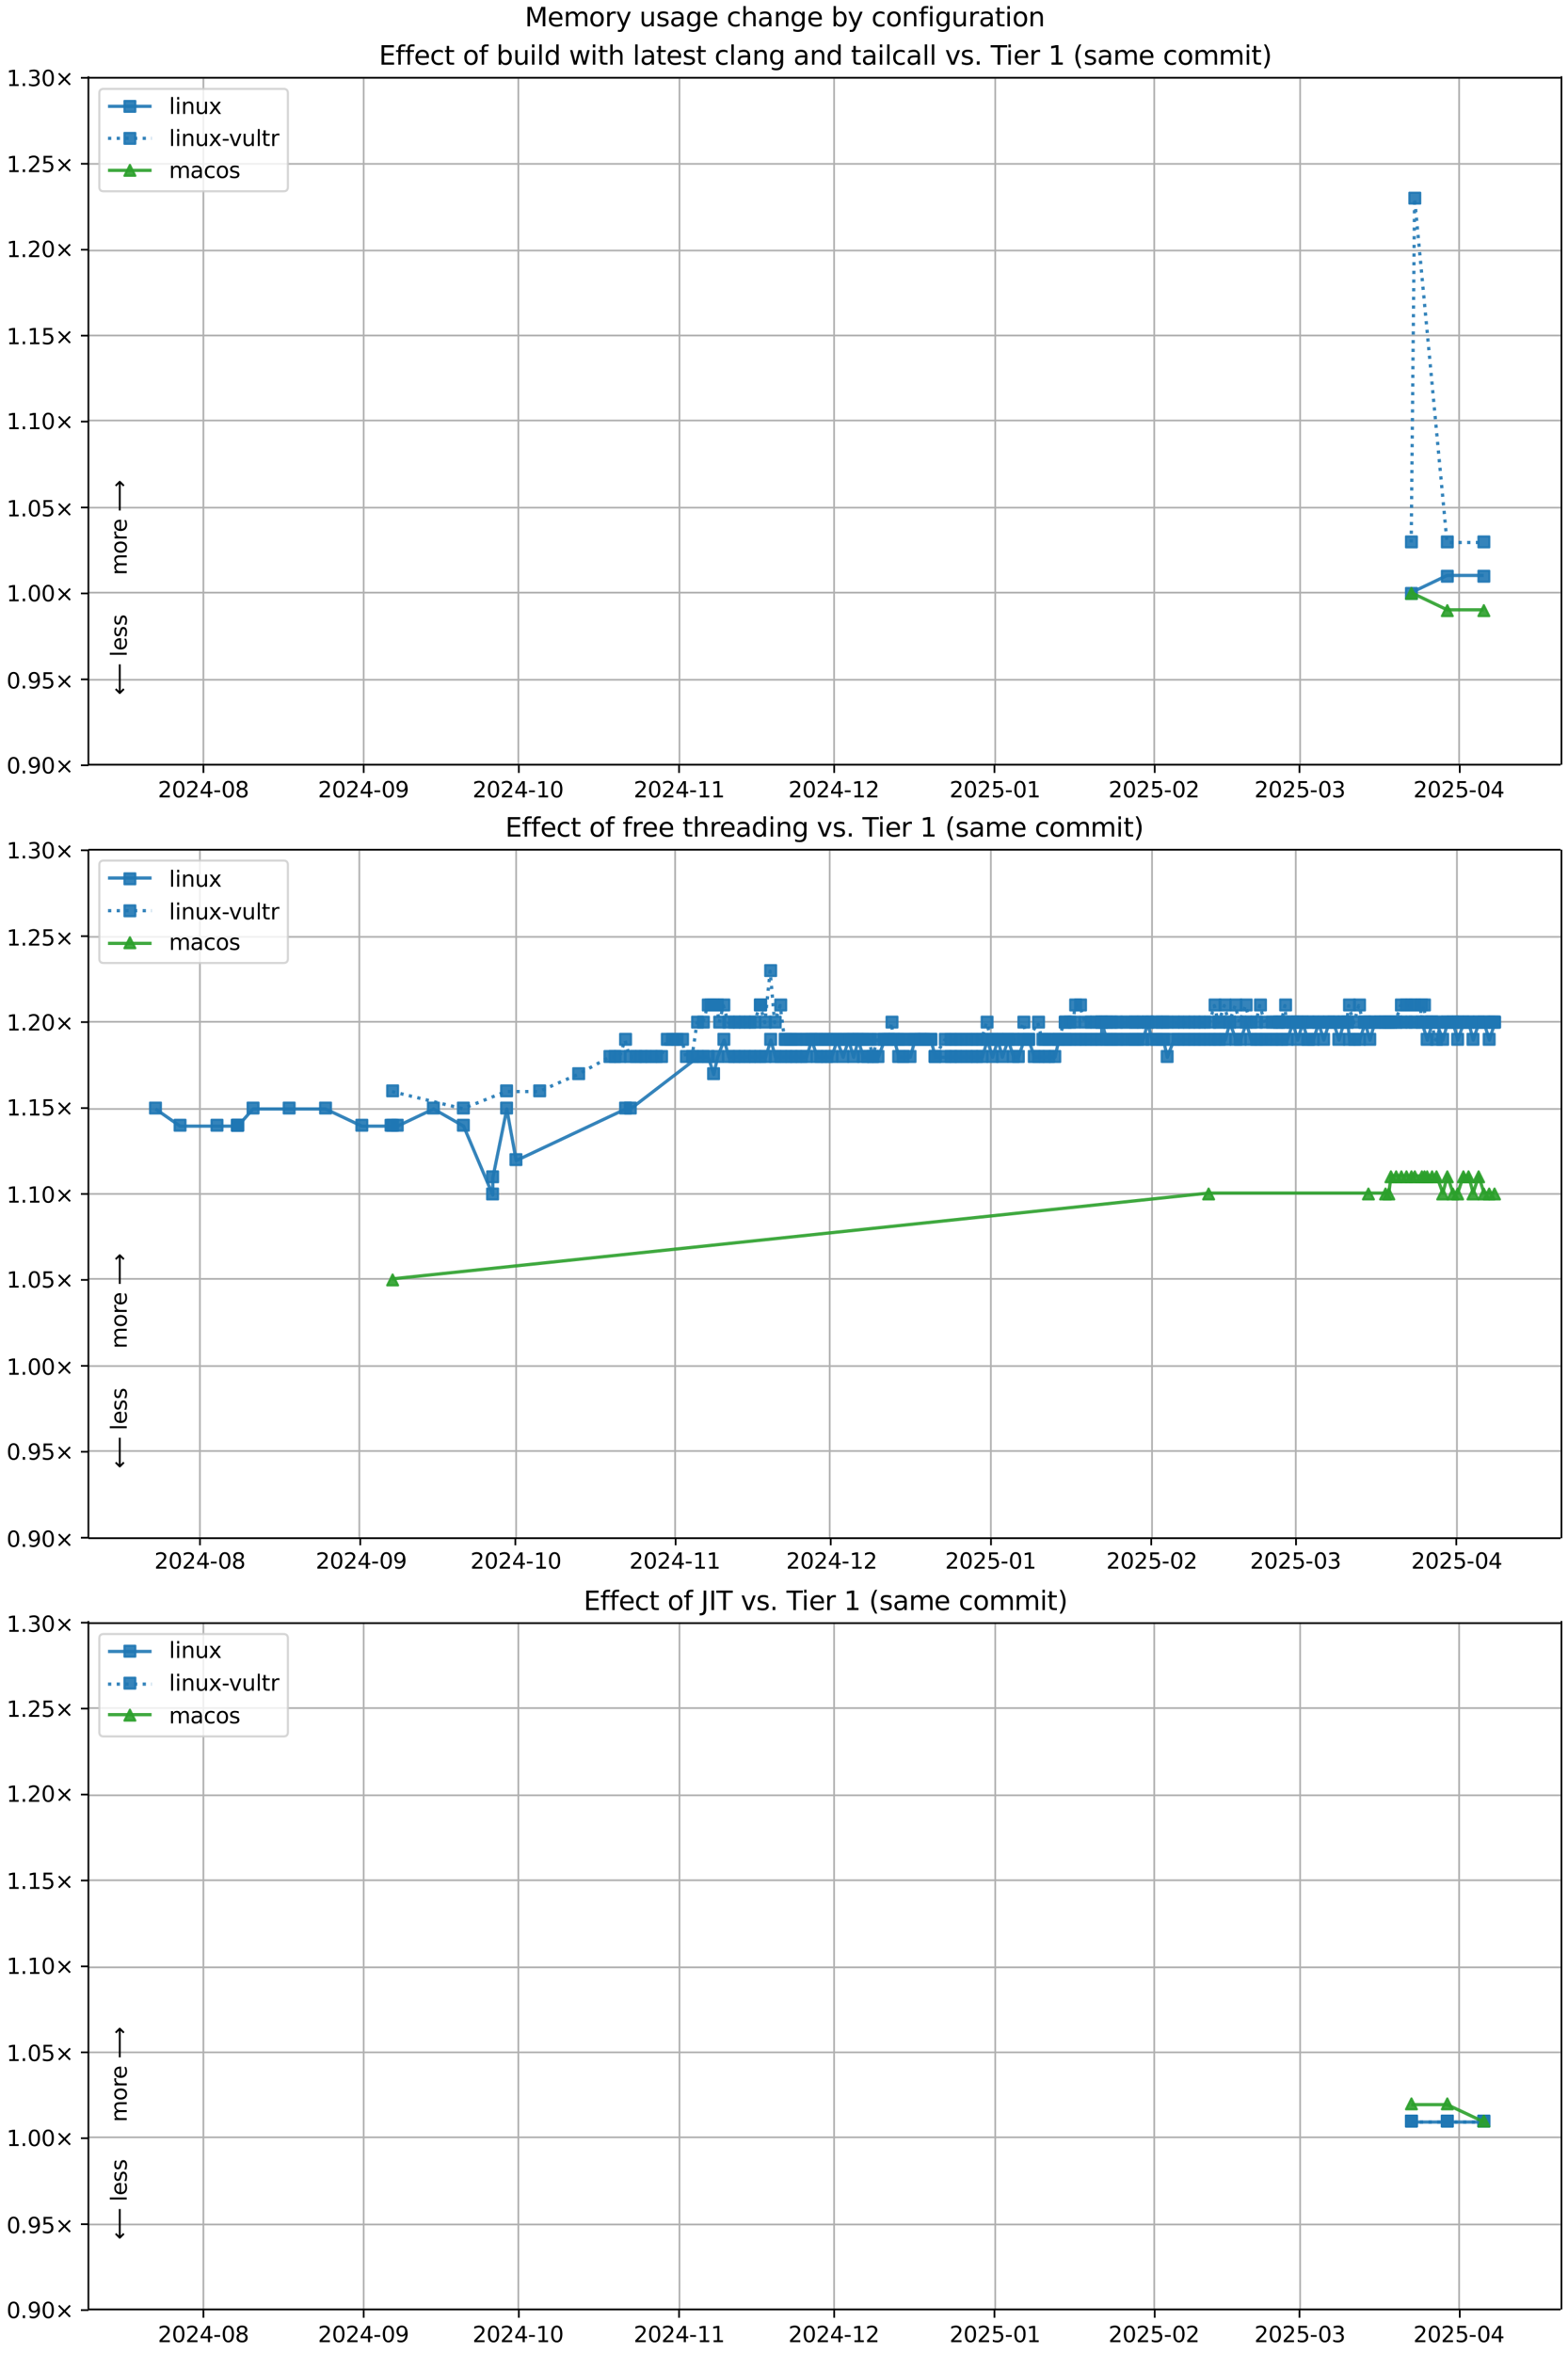 <?xml version="1.0" encoding="UTF-8"?>
<!DOCTYPE svg  PUBLIC '-//W3C//DTD SVG 1.1//EN'  'http://www.w3.org/Graphics/SVG/1.1/DTD/svg11.dtd'>
<svg width="720pt" height="1080pt" version="1.1" viewBox="0 0 720 1080" xmlns="http://www.w3.org/2000/svg" xmlns:xlink="http://www.w3.org/1999/xlink">
<defs>
<style type="text/css">*{stroke-linejoin: round; stroke-linecap: butt}</style>
</defs>
<path d="m0 1080h720v-1080h-720z" fill="#fff"/>
<path d="m40.6 351h676v-316h-676z" fill="#fff"/>
<path d="m93.4 351v-316" clip-path="url(#m)" fill="none" stroke="#b0b0b0" stroke-linecap="square" stroke-width=".8"/>
<defs>
<path id="i" d="m0 0v3.5" stroke="#000" stroke-width=".8"/>
</defs>
<use x="93.411" y="351.265" stroke="#000000" stroke-width=".8" xlink:href="#i"/>
<g transform="translate(72.5 366) scale(.1 -.1)">
<defs>
<path id="c" transform="scale(.016)" d="m1228 531h2203v-531h-2962v531q359 372 979 998 621 627 780 809 303 340 423 576 121 236 121 464 0 372-261 606-261 235-680 235-297 0-627-103-329-103-704-313v638q381 153 712 231 332 78 607 78 725 0 1156-363 431-362 431-968 0-288-108-546-107-257-392-607-78-91-497-524-418-433-1181-1211z"/>
<path id="b" transform="scale(.016)" d="m2034 4250q-487 0-733-480-245-479-245-1442 0-959 245-1439 246-480 733-480 491 0 736 480 246 480 246 1439 0 963-246 1442-245 480-736 480zm0 500q785 0 1199-621 414-620 414-1801 0-1178-414-1799-414-620-1199-620-784 0-1198 620-414 621-414 1799 0 1181 414 1801 414 621 1198 621z"/>
<path id="r" transform="scale(.016)" d="m2419 4116-1594-2491h1594v2491zm-166 550h794v-3041h666v-525h-666v-1100h-628v1100h-2106v609l1940 2957z"/>
<path id="g" transform="scale(.016)" d="m313 2009h1684v-512h-1684v512z"/>
<path id="al" transform="scale(.016)" d="m2034 2216q-450 0-708-241-257-241-257-662 0-422 257-663 258-241 708-241t709 242q260 243 260 662 0 421-258 662-257 241-711 241zm-631 268q-406 100-633 378-226 279-226 679 0 559 398 884 399 325 1092 325 697 0 1094-325t397-884q0-400-227-679-226-278-629-378 456-106 710-416 255-309 255-755 0-679-414-1042-414-362-1186-362-771 0-1186 362-414 363-414 1042 0 446 256 755 257 310 713 416zm-231 997q0-362 226-565 227-203 636-203 407 0 636 203 230 203 230 565 0 363-230 566-229 203-636 203-409 0-636-203-226-203-226-566z"/>
</defs>
<use xlink:href="#c"/>
<use transform="translate(63.6)" xlink:href="#b"/>
<use transform="translate(127)" xlink:href="#c"/>
<use transform="translate(191)" xlink:href="#r"/>
<use transform="translate(254)" xlink:href="#g"/>
<use transform="translate(291)" xlink:href="#b"/>
<use transform="translate(354)" xlink:href="#al"/>
</g>
<path d="m167 351v-316" clip-path="url(#m)" fill="none" stroke="#b0b0b0" stroke-linecap="square" stroke-width=".8"/>
<use x="167.005" y="351.265" stroke="#000000" stroke-width=".8" xlink:href="#i"/>
<g transform="translate(146 366) scale(.1 -.1)">
<defs>
<path id="ac" transform="scale(.016)" d="m703 97v575q238-113 481-172 244-59 479-59 625 0 954 420 330 420 377 1277-181-269-460-413-278-144-615-144-700 0-1108 423-408 424-408 1159 0 718 425 1152 425 435 1131 435 810 0 1236-621 427-620 427-1801 0-1103-524-1761-523-658-1407-658-238 0-482 47-243 47-506 141zm1256 1978q425 0 673 290 249 291 249 798 0 503-249 795-248 292-673 292t-673-292-248-795q0-507 248-798 248-290 673-290z"/>
</defs>
<use xlink:href="#c"/>
<use transform="translate(63.6)" xlink:href="#b"/>
<use transform="translate(127)" xlink:href="#c"/>
<use transform="translate(191)" xlink:href="#r"/>
<use transform="translate(254)" xlink:href="#g"/>
<use transform="translate(291)" xlink:href="#b"/>
<use transform="translate(354)" xlink:href="#ac"/>
</g>
<path d="m238 351v-316" clip-path="url(#m)" fill="none" stroke="#b0b0b0" stroke-linecap="square" stroke-width=".8"/>
<use x="238.225" y="351.265" stroke="#000000" stroke-width=".8" xlink:href="#i"/>
<g transform="translate(217 366) scale(.1 -.1)">
<defs>
<path id="d" transform="scale(.016)" d="m794 531h1031v3560l-1122-225v575l1116 225h631v-4135h1031v-531h-2687v531z"/>
</defs>
<use xlink:href="#c"/>
<use transform="translate(63.6)" xlink:href="#b"/>
<use transform="translate(127)" xlink:href="#c"/>
<use transform="translate(191)" xlink:href="#r"/>
<use transform="translate(254)" xlink:href="#g"/>
<use transform="translate(291)" xlink:href="#d"/>
<use transform="translate(354)" xlink:href="#b"/>
</g>
<path d="m312 351v-316" clip-path="url(#m)" fill="none" stroke="#b0b0b0" stroke-linecap="square" stroke-width=".8"/>
<use x="311.818" y="351.265" stroke="#000000" stroke-width=".8" xlink:href="#i"/>
<g transform="translate(291 366) scale(.1 -.1)">
<use xlink:href="#c"/>
<use transform="translate(63.6)" xlink:href="#b"/>
<use transform="translate(127)" xlink:href="#c"/>
<use transform="translate(191)" xlink:href="#r"/>
<use transform="translate(254)" xlink:href="#g"/>
<use transform="translate(291)" xlink:href="#d"/>
<use transform="translate(354)" xlink:href="#d"/>
</g>
<path d="m383 351v-316" clip-path="url(#m)" fill="none" stroke="#b0b0b0" stroke-linecap="square" stroke-width=".8"/>
<use x="383.038" y="351.265" stroke="#000000" stroke-width=".8" xlink:href="#i"/>
<g transform="translate(362 366) scale(.1 -.1)">
<use xlink:href="#c"/>
<use transform="translate(63.6)" xlink:href="#b"/>
<use transform="translate(127)" xlink:href="#c"/>
<use transform="translate(191)" xlink:href="#r"/>
<use transform="translate(254)" xlink:href="#g"/>
<use transform="translate(291)" xlink:href="#d"/>
<use transform="translate(354)" xlink:href="#c"/>
</g>
<path d="m457 351v-316" clip-path="url(#m)" fill="none" stroke="#b0b0b0" stroke-linecap="square" stroke-width=".8"/>
<use x="456.632" y="351.265" stroke="#000000" stroke-width=".8" xlink:href="#i"/>
<g transform="translate(436 366) scale(.1 -.1)">
<defs>
<path id="n" transform="scale(.016)" d="m691 4666h2478v-532h-1900v-1143q137 47 274 70 138 23 276 23 781 0 1237-428 457-428 457-1159 0-753-469-1171-469-417-1322-417-294 0-599 50-304 50-629 150v635q281-153 581-228t634-75q541 0 856 284 316 284 316 772 0 487-316 771-315 285-856 285-253 0-505-56-251-56-513-175v2344z"/>
</defs>
<use xlink:href="#c"/>
<use transform="translate(63.6)" xlink:href="#b"/>
<use transform="translate(127)" xlink:href="#c"/>
<use transform="translate(191)" xlink:href="#n"/>
<use transform="translate(254)" xlink:href="#g"/>
<use transform="translate(291)" xlink:href="#b"/>
<use transform="translate(354)" xlink:href="#d"/>
</g>
<path d="m530 351v-316" clip-path="url(#m)" fill="none" stroke="#b0b0b0" stroke-linecap="square" stroke-width=".8"/>
<use x="530.226" y="351.265" stroke="#000000" stroke-width=".8" xlink:href="#i"/>
<g transform="translate(509 366) scale(.1 -.1)">
<use xlink:href="#c"/>
<use transform="translate(63.6)" xlink:href="#b"/>
<use transform="translate(127)" xlink:href="#c"/>
<use transform="translate(191)" xlink:href="#n"/>
<use transform="translate(254)" xlink:href="#g"/>
<use transform="translate(291)" xlink:href="#b"/>
<use transform="translate(354)" xlink:href="#c"/>
</g>
<path d="m597 351v-316" clip-path="url(#m)" fill="none" stroke="#b0b0b0" stroke-linecap="square" stroke-width=".8"/>
<use x="596.698" y="351.265" stroke="#000000" stroke-width=".8" xlink:href="#i"/>
<g transform="translate(576 366) scale(.1 -.1)">
<defs>
<path id="af" transform="scale(.016)" d="m2597 2516q453-97 707-404 255-306 255-756 0-690-475-1069-475-378-1350-378-293 0-604 58t-642 174v609q262-153 574-231 313-78 654-78 593 0 904 234t311 681q0 413-289 645-289 233-804 233h-544v519h569q465 0 712 186t247 536q0 359-255 551-254 193-729 193-260 0-557-57-297-56-653-174v562q360 100 674 150t592 50q719 0 1137-327 419-326 419-882 0-388-222-655t-631-370z"/>
</defs>
<use xlink:href="#c"/>
<use transform="translate(63.6)" xlink:href="#b"/>
<use transform="translate(127)" xlink:href="#c"/>
<use transform="translate(191)" xlink:href="#n"/>
<use transform="translate(254)" xlink:href="#g"/>
<use transform="translate(291)" xlink:href="#b"/>
<use transform="translate(354)" xlink:href="#af"/>
</g>
<path d="m670 351v-316" clip-path="url(#m)" fill="none" stroke="#b0b0b0" stroke-linecap="square" stroke-width=".8"/>
<use x="670.292" y="351.265" stroke="#000000" stroke-width=".8" xlink:href="#i"/>
<g transform="translate(649 366) scale(.1 -.1)">
<use xlink:href="#c"/>
<use transform="translate(63.6)" xlink:href="#b"/>
<use transform="translate(127)" xlink:href="#c"/>
<use transform="translate(191)" xlink:href="#n"/>
<use transform="translate(254)" xlink:href="#g"/>
<use transform="translate(291)" xlink:href="#b"/>
<use transform="translate(354)" xlink:href="#r"/>
</g>
<path d="m40.6 351h676" clip-path="url(#m)" fill="none" stroke="#b0b0b0" stroke-linecap="square" stroke-width=".8"/>
<defs>
<path id="h" d="m0 0h-3.5" stroke="#000" stroke-width=".8"/>
</defs>
<use x="40.646" y="351.265" stroke="#000000" stroke-width=".8" xlink:href="#h"/>
<g transform="translate(3 355) scale(.1 -.1)">
<defs>
<path id="f" transform="scale(.016)" d="m684 794h660v-794h-660v794z"/>
<path id="j" transform="scale(.016)" d="m4488 3438-1429-1435 1429-1428-372-378-1435 1434-1434-1434-369 378 1425 1428-1425 1435 369 378 1434-1435 1435 1435 372-378z"/>
</defs>
<use xlink:href="#b"/>
<use transform="translate(63.6)" xlink:href="#f"/>
<use transform="translate(95.4)" xlink:href="#ac"/>
<use transform="translate(159)" xlink:href="#b"/>
<use transform="translate(223)" xlink:href="#j"/>
</g>
<path d="m40.6 312h676" clip-path="url(#m)" fill="none" stroke="#b0b0b0" stroke-linecap="square" stroke-width=".8"/>
<use x="40.646" y="311.823" stroke="#000000" stroke-width=".8" xlink:href="#h"/>
<g transform="translate(3 316) scale(.1 -.1)">
<use xlink:href="#b"/>
<use transform="translate(63.6)" xlink:href="#f"/>
<use transform="translate(95.4)" xlink:href="#ac"/>
<use transform="translate(159)" xlink:href="#n"/>
<use transform="translate(223)" xlink:href="#j"/>
</g>
<path d="m40.6 272h676" clip-path="url(#m)" fill="none" stroke="#b0b0b0" stroke-linecap="square" stroke-width=".8"/>
<use x="40.646" y="272.382" stroke="#000000" stroke-width=".8" xlink:href="#h"/>
<g transform="translate(3 276) scale(.1 -.1)">
<use xlink:href="#d"/>
<use transform="translate(63.6)" xlink:href="#f"/>
<use transform="translate(95.4)" xlink:href="#b"/>
<use transform="translate(159)" xlink:href="#b"/>
<use transform="translate(223)" xlink:href="#j"/>
</g>
<path d="m40.6 233h676" clip-path="url(#m)" fill="none" stroke="#b0b0b0" stroke-linecap="square" stroke-width=".8"/>
<use x="40.646" y="232.94" stroke="#000000" stroke-width=".8" xlink:href="#h"/>
<g transform="translate(3 237) scale(.1 -.1)">
<use xlink:href="#d"/>
<use transform="translate(63.6)" xlink:href="#f"/>
<use transform="translate(95.4)" xlink:href="#b"/>
<use transform="translate(159)" xlink:href="#n"/>
<use transform="translate(223)" xlink:href="#j"/>
</g>
<path d="m40.6 193h676" clip-path="url(#m)" fill="none" stroke="#b0b0b0" stroke-linecap="square" stroke-width=".8"/>
<use x="40.646" y="193.499" stroke="#000000" stroke-width=".8" xlink:href="#h"/>
<g transform="translate(3 197) scale(.1 -.1)">
<use xlink:href="#d"/>
<use transform="translate(63.6)" xlink:href="#f"/>
<use transform="translate(95.4)" xlink:href="#d"/>
<use transform="translate(159)" xlink:href="#b"/>
<use transform="translate(223)" xlink:href="#j"/>
</g>
<path d="m40.6 154h676" clip-path="url(#m)" fill="none" stroke="#b0b0b0" stroke-linecap="square" stroke-width=".8"/>
<use x="40.646" y="154.057" stroke="#000000" stroke-width=".8" xlink:href="#h"/>
<g transform="translate(3 158) scale(.1 -.1)">
<use xlink:href="#d"/>
<use transform="translate(63.6)" xlink:href="#f"/>
<use transform="translate(95.4)" xlink:href="#d"/>
<use transform="translate(159)" xlink:href="#n"/>
<use transform="translate(223)" xlink:href="#j"/>
</g>
<path d="m40.6 115h676" clip-path="url(#m)" fill="none" stroke="#b0b0b0" stroke-linecap="square" stroke-width=".8"/>
<use x="40.646" y="114.616" stroke="#000000" stroke-width=".8" xlink:href="#h"/>
<g transform="translate(3 118) scale(.1 -.1)">
<use xlink:href="#d"/>
<use transform="translate(63.6)" xlink:href="#f"/>
<use transform="translate(95.4)" xlink:href="#c"/>
<use transform="translate(159)" xlink:href="#b"/>
<use transform="translate(223)" xlink:href="#j"/>
</g>
<path d="m40.6 75.2h676" clip-path="url(#m)" fill="none" stroke="#b0b0b0" stroke-linecap="square" stroke-width=".8"/>
<use x="40.646" y="75.174" stroke="#000000" stroke-width=".8" xlink:href="#h"/>
<g transform="translate(3 79) scale(.1 -.1)">
<use xlink:href="#d"/>
<use transform="translate(63.6)" xlink:href="#f"/>
<use transform="translate(95.4)" xlink:href="#c"/>
<use transform="translate(159)" xlink:href="#n"/>
<use transform="translate(223)" xlink:href="#j"/>
</g>
<path d="m40.6 35.7h676" clip-path="url(#m)" fill="none" stroke="#b0b0b0" stroke-linecap="square" stroke-width=".8"/>
<use x="40.646" y="35.733" stroke="#000000" stroke-width=".8" xlink:href="#h"/>
<g transform="translate(3 39.5) scale(.1 -.1)">
<use xlink:href="#d"/>
<use transform="translate(63.6)" xlink:href="#f"/>
<use transform="translate(95.4)" xlink:href="#af"/>
<use transform="translate(159)" xlink:href="#b"/>
<use transform="translate(223)" xlink:href="#j"/>
</g>
<path d="m648 272 16.5-7.89h16.8" clip-path="url(#m)" fill="none" stroke="#1f77b4" stroke-linecap="square" stroke-opacity=".9" stroke-width="1.5"/>
<defs>
<path id="a" d="m-2.5 2.5h5v-5h-5z" stroke="#1f77b4" stroke-opacity=".9"/>
</defs>
<g clip-path="url(#m)" fill="#1f77b4" fill-opacity=".9" stroke="#1f77b4" stroke-opacity=".9">
<use x="648.109" y="272.382" xlink:href="#a"/>
<use x="664.58" y="264.493" xlink:href="#a"/>
<use x="681.364" y="264.493" xlink:href="#a"/>
</g>
<g stroke="#1f77b4" stroke-opacity=".9">
<path d="m648 249 1.55-158 14.9 158h16.8" clip-path="url(#m)" fill="none" stroke-dasharray="1.5,2.475" stroke-width="1.5"/>
<g clip-path="url(#m)" fill="#1f77b4" fill-opacity=".9">
<use x="648.109" y="248.717" xlink:href="#a"/>
<use x="649.661" y="90.951" xlink:href="#a"/>
<use x="664.58" y="248.717" xlink:href="#a"/>
<use x="681.364" y="248.717" xlink:href="#a"/>
</g>
</g>
<path d="m648 272 16.5 7.89h16.8" clip-path="url(#m)" fill="none" stroke="#2ca02c" stroke-linecap="square" stroke-opacity=".9" stroke-width="1.5"/>
<defs>
<path id="e" d="m0-2.5-2.5 5h5z" stroke="#2ca02c" stroke-opacity=".9"/>
</defs>
<g clip-path="url(#m)" fill="#2ca02c" fill-opacity=".9" stroke="#2ca02c" stroke-opacity=".9">
<use x="648.109" y="272.382" xlink:href="#e"/>
<use x="664.58" y="280.27" xlink:href="#e"/>
<use x="681.364" y="280.27" xlink:href="#e"/>
</g>
<path d="m40.6 351v-316" fill="none" stroke="#000" stroke-linecap="square" stroke-width=".8"/>
<path d="m717 351v-316" fill="none" stroke="#000" stroke-linecap="square" stroke-width=".8"/>
<path d="m40.6 351h676" fill="none" stroke="#000" stroke-linecap="square" stroke-width=".8"/>
<path d="m40.6 35.7h676" fill="none" stroke="#000" stroke-linecap="square" stroke-width=".8"/>
<g clip-path="url(#m)">
<g transform="translate(58.2 264) rotate(-90) scale(.1 -.1)">
<defs>
<path id="t" transform="scale(.016)" d="m3328 2828q216 388 516 572t706 184q547 0 844-383 297-382 297-1088v-2113h-578v2094q0 503-179 746-178 244-543 244-447 0-707-297-259-296-259-809v-1978h-578v2094q0 506-178 748t-550 242q-441 0-701-298-259-298-259-808v-1978h-578v3500h578v-544q197 322 472 475t653 153q382 0 649-194 267-193 395-562z"/>
<path id="v" transform="scale(.016)" d="m1959 3097q-462 0-731-361t-269-989 267-989q268-361 733-361 460 0 728 362 269 363 269 988 0 622-269 986-268 364-728 364zm0 487q750 0 1178-488 429-487 429-1349 0-859-429-1349-428-489-1178-489-753 0-1180 489-426 490-426 1349 0 862 426 1349 427 488 1180 488z"/>
<path id="x" transform="scale(.016)" d="m2631 2963q-97 56-211 82-114 27-251 27-488 0-749-317t-261-911v-1844h-578v3500h578v-544q182 319 472 473 291 155 707 155 59 0 131-8 72-7 159-23l3-590z"/>
<path id="o" transform="scale(.016)" d="m3597 1894v-281h-2644q38-594 358-905t892-311q331 0 642 81t618 244v-544q-310-131-635-200t-659-69q-838 0-1327 487-489 488-489 1320 0 859 464 1363 464 505 1252 505 706 0 1117-455 411-454 411-1235zm-575 169q-6 471-264 752-258 282-683 282-481 0-770-272t-333-766l2050 4z"/>
<path id="ao" transform="scale(.016)" d="m8863 2147v-281l-1229-1228-375 375 729 728h-7622v531h7622l-729 728 375 375 1229-1228z"/>
</defs>
<use xlink:href="#t"/>
<use transform="translate(97.4)" xlink:href="#v"/>
<use transform="translate(159)" xlink:href="#x"/>
<use transform="translate(197)" xlink:href="#o"/>
<use transform="translate(259)" xlink:href="#DejaVuSans-20"/>
<use transform="translate(291)" xlink:href="#ao"/>
</g>
</g>
<g clip-path="url(#m)">
<g transform="translate(58.2 319) rotate(-90) scale(.1 -.1)">
<defs>
<path id="ap" transform="scale(.016)" d="m313 1866v281l1228 1228 375-375-728-728h7621v-531h-7621l728-728-375-375-1228 1228z"/>
<path id="p" transform="scale(.016)" d="m603 4863h575v-4863h-575v4863z"/>
<path id="s" transform="scale(.016)" d="m2834 3397v-544q-243 125-506 187-262 63-544 63-428 0-642-131t-214-394q0-200 153-314t616-217l197-44q612-131 870-370t258-667q0-488-386-773-386-284-1061-284-281 0-586 55t-642 164v594q319-166 628-249 309-82 613-82 406 0 624 139 219 139 219 392 0 234-158 359-157 125-692 241l-200 47q-534 112-772 345-237 233-237 639 0 494 350 762 350 269 994 269 318 0 599-47 282-46 519-140z"/>
</defs>
<use xlink:href="#ap"/>
<use transform="translate(143)" xlink:href="#DejaVuSans-20"/>
<use transform="translate(175)" xlink:href="#p"/>
<use transform="translate(203)" xlink:href="#o"/>
<use transform="translate(264)" xlink:href="#s"/>
<use transform="translate(317)" xlink:href="#s"/>
</g>
</g>
<g transform="translate(174 29.7) scale(.12 -.12)">
<defs>
<path id="ak" transform="scale(.016)" d="m628 4666h2950v-532h-2319v-1381h2222v-531h-2222v-1691h2375v-531h-3006v4666z"/>
<path id="ab" transform="scale(.016)" d="m2375 4863v-479h-550q-309 0-430-125-120-125-120-450v-309h947v-447h-947v-3053h-578v3053h-550v447h550v244q0 584 272 851 272 268 862 268h544z"/>
<path id="y" transform="scale(.016)" d="m3122 3366v-538q-244 135-489 202t-495 67q-560 0-870-355-309-354-309-995t309-996q310-354 870-354 250 0 495 67t489 202v-532q-241-112-499-168-257-57-548-57-791 0-1257 497-465 497-465 1341 0 856 470 1346 471 491 1290 491 265 0 518-55 253-54 491-163z"/>
<path id="u" transform="scale(.016)" d="m1172 4494v-994h1184v-447h-1184v-1900q0-428 117-550t477-122h590v-481h-590q-666 0-919 248-253 249-253 905v1900h-422v447h422v994h578z"/>
<path id="ar" transform="scale(.016)" d="m3116 1747q0 634-261 995t-717 361q-457 0-718-361t-261-995 261-995 718-361q456 0 717 361t261 995zm-1957 1222q182 312 458 463 277 152 661 152 638 0 1036-506 399-506 399-1331t-399-1332q-398-506-1036-506-384 0-661 152-276 152-458 464v-525h-578v4863h578v-1894z"/>
<path id="z" transform="scale(.016)" d="m544 1381v2119h575v-2097q0-497 193-746 194-248 582-248 465 0 735 297 271 297 271 810v1984h575v-3500h-575v538q-209-319-486-474-276-155-642-155-603 0-916 375-312 375-312 1097zm1447 2203z"/>
<path id="q" transform="scale(.016)" d="m603 3500h575v-3500h-575v3500zm0 1363h575v-729h-575v729z"/>
<path id="aj" transform="scale(.016)" d="m2906 2969v1894h575v-4863h-575v525q-181-312-458-464-276-152-664-152-634 0-1033 506-398 507-398 1332t398 1331q399 506 1033 506 388 0 664-152 277-151 458-463zm-1959-1222q0-634 261-995t717-361 718 361q263 361 263 995t-263 995q-262 361-718 361t-717-361-261-995z"/>
<path id="as" transform="scale(.016)" d="m269 3500h575l719-2731 715 2731h678l719-2731 716 2731h575l-916-3500h-678l-753 2869-756-2869h-679l-915 3500z"/>
<path id="ai" transform="scale(.016)" d="m3513 2113v-2113h-575v2094q0 497-194 743-194 247-581 247-466 0-735-297-269-296-269-809v-1978h-578v4863h578v-1907q207 316 486 472 280 156 646 156 603 0 912-373 310-373 310-1098z"/>
<path id="w" transform="scale(.016)" d="m2194 1759q-697 0-966-159t-269-544q0-306 202-486 202-179 548-179 479 0 768 339t289 901v128h-572zm1147 238v-2e3h-575v531q-197-318-491-470t-719-152q-537 0-855 302-317 302-317 808 0 590 395 890 396 300 1180 300h807v57q0 397-261 614t-733 217q-300 0-585-72-284-72-546-216v532q315 122 612 182 297 61 578 61 760 0 1135-394 375-393 375-1193z"/>
<path id="aa" transform="scale(.016)" d="m3513 2113v-2113h-575v2094q0 497-194 743-194 247-581 247-466 0-735-297-269-296-269-809v-1978h-578v3500h578v-544q207 316 486 472 280 156 646 156 603 0 912-373 310-373 310-1098z"/>
<path id="ag" transform="scale(.016)" d="m2906 1791q0 625-258 968-257 344-723 344-462 0-720-344-258-343-258-968 0-622 258-966t720-344q466 0 723 344 258 344 258 966zm575-1357q0-893-397-1329-396-436-1215-436-303 0-572 45t-522 139v559q253-137 500-202 247-66 503-66 566 0 847 295t281 892v285q-178-310-456-463t-666-153q-643 0-1037 490-394 491-394 1301 0 812 394 1302 394 491 1037 491 388 0 666-153t456-462v531h575v-3066z"/>
<path id="ae" transform="scale(.016)" d="m191 3500h609l1094-2937 1094 2937h609l-1313-3500h-781l-1312 3500z"/>
<path id="ah" transform="scale(.016)" d="m-19 4666h3947v-532h-1656v-4134h-634v4134h-1657v532z"/>
<path id="an" transform="scale(.016)" d="m1984 4856q-418-718-622-1422-203-703-203-1425 0-721 205-1429t620-1424h-500q-468 735-701 1444t-233 1409q0 697 231 1403 232 707 703 1444h500z"/>
<path id="am" transform="scale(.016)" d="m513 4856h500q468-737 701-1444 233-706 233-1403 0-700-233-1409t-701-1444h-500q415 716 620 1424t205 1429q0 722-205 1425-205 704-620 1422z"/>
</defs>
<use xlink:href="#ak"/>
<use transform="translate(63.2)" xlink:href="#ab"/>
<use transform="translate(98.4)" xlink:href="#ab"/>
<use transform="translate(134)" xlink:href="#o"/>
<use transform="translate(195)" xlink:href="#y"/>
<use transform="translate(250)" xlink:href="#u"/>
<use transform="translate(289)" xlink:href="#DejaVuSans-20"/>
<use transform="translate(321)" xlink:href="#v"/>
<use transform="translate(382)" xlink:href="#ab"/>
<use transform="translate(417)" xlink:href="#DejaVuSans-20"/>
<use transform="translate(449)" xlink:href="#ar"/>
<use transform="translate(513)" xlink:href="#z"/>
<use transform="translate(576)" xlink:href="#q"/>
<use transform="translate(604)" xlink:href="#p"/>
<use transform="translate(632)" xlink:href="#aj"/>
<use transform="translate(695)" xlink:href="#DejaVuSans-20"/>
<use transform="translate(727)" xlink:href="#as"/>
<use transform="translate(809)" xlink:href="#q"/>
<use transform="translate(837)" xlink:href="#u"/>
<use transform="translate(876)" xlink:href="#ai"/>
<use transform="translate(939)" xlink:href="#DejaVuSans-20"/>
<use transform="translate(971)" xlink:href="#p"/>
<use transform="translate(999)" xlink:href="#w"/>
<use transform="translate(1060)" xlink:href="#u"/>
<use transform="translate(1099)" xlink:href="#o"/>
<use transform="translate(1161)" xlink:href="#s"/>
<use transform="translate(1213)" xlink:href="#u"/>
<use transform="translate(1252)" xlink:href="#DejaVuSans-20"/>
<use transform="translate(1284)" xlink:href="#y"/>
<use transform="translate(1339)" xlink:href="#p"/>
<use transform="translate(1367)" xlink:href="#w"/>
<use transform="translate(1428)" xlink:href="#aa"/>
<use transform="translate(1491)" xlink:href="#ag"/>
<use transform="translate(1555)" xlink:href="#DejaVuSans-20"/>
<use transform="translate(1586)" xlink:href="#w"/>
<use transform="translate(1648)" xlink:href="#aa"/>
<use transform="translate(1711)" xlink:href="#aj"/>
<use transform="translate(1775)" xlink:href="#DejaVuSans-20"/>
<use transform="translate(1806)" xlink:href="#u"/>
<use transform="translate(1846)" xlink:href="#w"/>
<use transform="translate(1907)" xlink:href="#q"/>
<use transform="translate(1935)" xlink:href="#p"/>
<use transform="translate(1962)" xlink:href="#y"/>
<use transform="translate(2017)" xlink:href="#w"/>
<use transform="translate(2079)" xlink:href="#p"/>
<use transform="translate(2106)" xlink:href="#p"/>
<use transform="translate(2134)" xlink:href="#DejaVuSans-20"/>
<use transform="translate(2166)" xlink:href="#ae"/>
<use transform="translate(2225)" xlink:href="#s"/>
<use transform="translate(2277)" xlink:href="#f"/>
<use transform="translate(2309)" xlink:href="#DejaVuSans-20"/>
<use transform="translate(2341)" xlink:href="#ah"/>
<use transform="translate(2399)" xlink:href="#q"/>
<use transform="translate(2427)" xlink:href="#o"/>
<use transform="translate(2488)" xlink:href="#x"/>
<use transform="translate(2529)" xlink:href="#DejaVuSans-20"/>
<use transform="translate(2561)" xlink:href="#d"/>
<use transform="translate(2625)" xlink:href="#DejaVuSans-20"/>
<use transform="translate(2656)" xlink:href="#an"/>
<use transform="translate(2696)" xlink:href="#s"/>
<use transform="translate(2748)" xlink:href="#w"/>
<use transform="translate(2809)" xlink:href="#t"/>
<use transform="translate(2906)" xlink:href="#o"/>
<use transform="translate(2968)" xlink:href="#DejaVuSans-20"/>
<use transform="translate(3e3)" xlink:href="#y"/>
<use transform="translate(3055)" xlink:href="#v"/>
<use transform="translate(3116)" xlink:href="#t"/>
<use transform="translate(3213)" xlink:href="#t"/>
<use transform="translate(3311)" xlink:href="#q"/>
<use transform="translate(3338)" xlink:href="#u"/>
<use transform="translate(3378)" xlink:href="#am"/>
</g>
<path d="m47.6 87.8h82.6q2 0 2-2v-43q0-2-2-2h-82.6q-2 0-2 2v43q0 2 2 2z" fill="#fff" opacity=".8" stroke="#ccc"/>
<path d="m49.6 48.8h10 10" fill="none" stroke="#1f77b4" stroke-linecap="square" stroke-opacity=".9" stroke-width="1.5"/>
<use x="59.646" y="48.831" fill="#1f77b4" fill-opacity=".9" stroke="#1f77b4" stroke-opacity=".9" xlink:href="#a"/>
<g transform="translate(77.6 52.3) scale(.1 -.1)">
<defs>
<path id="ad" transform="scale(.016)" d="m3513 3500-1266-1703 1331-1797h-678l-1019 1375-1018-1375h-679l1360 1831-1244 1669h678l928-1247 928 1247h679z"/>
</defs>
<use xlink:href="#p"/>
<use transform="translate(27.8)" xlink:href="#q"/>
<use transform="translate(55.6)" xlink:href="#aa"/>
<use transform="translate(119)" xlink:href="#z"/>
<use transform="translate(182)" xlink:href="#ad"/>
</g>
<path d="m49.6 63.5h10 10" fill="none" stroke="#1f77b4" stroke-dasharray="1.5,2.475" stroke-opacity=".9" stroke-width="1.5"/>
<use x="59.646" y="63.509" fill="#1f77b4" fill-opacity=".9" stroke="#1f77b4" stroke-opacity=".9" xlink:href="#a"/>
<g transform="translate(77.6 67) scale(.1 -.1)">
<use xlink:href="#p"/>
<use transform="translate(27.8)" xlink:href="#q"/>
<use transform="translate(55.6)" xlink:href="#aa"/>
<use transform="translate(119)" xlink:href="#z"/>
<use transform="translate(182)" xlink:href="#ad"/>
<use transform="translate(242)" xlink:href="#g"/>
<use transform="translate(275)" xlink:href="#ae"/>
<use transform="translate(334)" xlink:href="#z"/>
<use transform="translate(398)" xlink:href="#p"/>
<use transform="translate(425)" xlink:href="#u"/>
<use transform="translate(465)" xlink:href="#x"/>
</g>
<path d="m49.6 78.2h10 10" fill="none" stroke="#2ca02c" stroke-linecap="square" stroke-opacity=".9" stroke-width="1.5"/>
<use x="59.646" y="78.187" fill="#2ca02c" fill-opacity=".9" stroke="#2ca02c" stroke-opacity=".9" xlink:href="#e"/>
<g transform="translate(77.6 81.7) scale(.1 -.1)">
<use xlink:href="#t"/>
<use transform="translate(97.4)" xlink:href="#w"/>
<use transform="translate(159)" xlink:href="#y"/>
<use transform="translate(214)" xlink:href="#v"/>
<use transform="translate(275)" xlink:href="#s"/>
</g>
<path d="m40.6 706h676v-316h-676z" fill="#fff"/>
<path d="m91.8 706v-316" clip-path="url(#l)" fill="none" stroke="#b0b0b0" stroke-linecap="square" stroke-width=".8"/>
<use x="91.828" y="705.793" stroke="#000000" stroke-width=".8" xlink:href="#i"/>
<g transform="translate(70.9 720) scale(.1 -.1)">
<use xlink:href="#c"/>
<use transform="translate(63.6)" xlink:href="#b"/>
<use transform="translate(127)" xlink:href="#c"/>
<use transform="translate(191)" xlink:href="#r"/>
<use transform="translate(254)" xlink:href="#g"/>
<use transform="translate(291)" xlink:href="#b"/>
<use transform="translate(354)" xlink:href="#al"/>
</g>
<path d="m165 706v-316" clip-path="url(#l)" fill="none" stroke="#b0b0b0" stroke-linecap="square" stroke-width=".8"/>
<use x="165.422" y="705.793" stroke="#000000" stroke-width=".8" xlink:href="#i"/>
<g transform="translate(145 720) scale(.1 -.1)">
<use xlink:href="#c"/>
<use transform="translate(63.6)" xlink:href="#b"/>
<use transform="translate(127)" xlink:href="#c"/>
<use transform="translate(191)" xlink:href="#r"/>
<use transform="translate(254)" xlink:href="#g"/>
<use transform="translate(291)" xlink:href="#b"/>
<use transform="translate(354)" xlink:href="#ac"/>
</g>
<path d="m237 706v-316" clip-path="url(#l)" fill="none" stroke="#b0b0b0" stroke-linecap="square" stroke-width=".8"/>
<use x="236.642" y="705.793" stroke="#000000" stroke-width=".8" xlink:href="#i"/>
<g transform="translate(216 720) scale(.1 -.1)">
<use xlink:href="#c"/>
<use transform="translate(63.6)" xlink:href="#b"/>
<use transform="translate(127)" xlink:href="#c"/>
<use transform="translate(191)" xlink:href="#r"/>
<use transform="translate(254)" xlink:href="#g"/>
<use transform="translate(291)" xlink:href="#d"/>
<use transform="translate(354)" xlink:href="#b"/>
</g>
<path d="m310 706v-316" clip-path="url(#l)" fill="none" stroke="#b0b0b0" stroke-linecap="square" stroke-width=".8"/>
<use x="310.236" y="705.793" stroke="#000000" stroke-width=".8" xlink:href="#i"/>
<g transform="translate(289 720) scale(.1 -.1)">
<use xlink:href="#c"/>
<use transform="translate(63.6)" xlink:href="#b"/>
<use transform="translate(127)" xlink:href="#c"/>
<use transform="translate(191)" xlink:href="#r"/>
<use transform="translate(254)" xlink:href="#g"/>
<use transform="translate(291)" xlink:href="#d"/>
<use transform="translate(354)" xlink:href="#d"/>
</g>
<path d="m381 706v-316" clip-path="url(#l)" fill="none" stroke="#b0b0b0" stroke-linecap="square" stroke-width=".8"/>
<use x="381.456" y="705.793" stroke="#000000" stroke-width=".8" xlink:href="#i"/>
<g transform="translate(361 720) scale(.1 -.1)">
<use xlink:href="#c"/>
<use transform="translate(63.6)" xlink:href="#b"/>
<use transform="translate(127)" xlink:href="#c"/>
<use transform="translate(191)" xlink:href="#r"/>
<use transform="translate(254)" xlink:href="#g"/>
<use transform="translate(291)" xlink:href="#d"/>
<use transform="translate(354)" xlink:href="#c"/>
</g>
<path d="m455 706v-316" clip-path="url(#l)" fill="none" stroke="#b0b0b0" stroke-linecap="square" stroke-width=".8"/>
<use x="455.049" y="705.793" stroke="#000000" stroke-width=".8" xlink:href="#i"/>
<g transform="translate(434 720) scale(.1 -.1)">
<use xlink:href="#c"/>
<use transform="translate(63.6)" xlink:href="#b"/>
<use transform="translate(127)" xlink:href="#c"/>
<use transform="translate(191)" xlink:href="#n"/>
<use transform="translate(254)" xlink:href="#g"/>
<use transform="translate(291)" xlink:href="#b"/>
<use transform="translate(354)" xlink:href="#d"/>
</g>
<path d="m529 706v-316" clip-path="url(#l)" fill="none" stroke="#b0b0b0" stroke-linecap="square" stroke-width=".8"/>
<use x="528.643" y="705.793" stroke="#000000" stroke-width=".8" xlink:href="#i"/>
<g transform="translate(508 720) scale(.1 -.1)">
<use xlink:href="#c"/>
<use transform="translate(63.6)" xlink:href="#b"/>
<use transform="translate(127)" xlink:href="#c"/>
<use transform="translate(191)" xlink:href="#n"/>
<use transform="translate(254)" xlink:href="#g"/>
<use transform="translate(291)" xlink:href="#b"/>
<use transform="translate(354)" xlink:href="#c"/>
</g>
<path d="m595 706v-316" clip-path="url(#l)" fill="none" stroke="#b0b0b0" stroke-linecap="square" stroke-width=".8"/>
<use x="595.115" y="705.793" stroke="#000000" stroke-width=".8" xlink:href="#i"/>
<g transform="translate(574 720) scale(.1 -.1)">
<use xlink:href="#c"/>
<use transform="translate(63.6)" xlink:href="#b"/>
<use transform="translate(127)" xlink:href="#c"/>
<use transform="translate(191)" xlink:href="#n"/>
<use transform="translate(254)" xlink:href="#g"/>
<use transform="translate(291)" xlink:href="#b"/>
<use transform="translate(354)" xlink:href="#af"/>
</g>
<path d="m669 706v-316" clip-path="url(#l)" fill="none" stroke="#b0b0b0" stroke-linecap="square" stroke-width=".8"/>
<use x="668.709" y="705.793" stroke="#000000" stroke-width=".8" xlink:href="#i"/>
<g transform="translate(648 720) scale(.1 -.1)">
<use xlink:href="#c"/>
<use transform="translate(63.6)" xlink:href="#b"/>
<use transform="translate(127)" xlink:href="#c"/>
<use transform="translate(191)" xlink:href="#n"/>
<use transform="translate(254)" xlink:href="#g"/>
<use transform="translate(291)" xlink:href="#b"/>
<use transform="translate(354)" xlink:href="#r"/>
</g>
<path d="m40.6 706h676" clip-path="url(#l)" fill="none" stroke="#b0b0b0" stroke-linecap="square" stroke-width=".8"/>
<use x="40.646" y="705.793" stroke="#000000" stroke-width=".8" xlink:href="#h"/>
<g transform="translate(3 710) scale(.1 -.1)">
<use xlink:href="#b"/>
<use transform="translate(63.6)" xlink:href="#f"/>
<use transform="translate(95.4)" xlink:href="#ac"/>
<use transform="translate(159)" xlink:href="#b"/>
<use transform="translate(223)" xlink:href="#j"/>
</g>
<path d="m40.6 666h676" clip-path="url(#l)" fill="none" stroke="#b0b0b0" stroke-linecap="square" stroke-width=".8"/>
<use x="40.646" y="666.352" stroke="#000000" stroke-width=".8" xlink:href="#h"/>
<g transform="translate(3 670) scale(.1 -.1)">
<use xlink:href="#b"/>
<use transform="translate(63.6)" xlink:href="#f"/>
<use transform="translate(95.4)" xlink:href="#ac"/>
<use transform="translate(159)" xlink:href="#n"/>
<use transform="translate(223)" xlink:href="#j"/>
</g>
<path d="m40.6 627h676" clip-path="url(#l)" fill="none" stroke="#b0b0b0" stroke-linecap="square" stroke-width=".8"/>
<use x="40.646" y="626.91" stroke="#000000" stroke-width=".8" xlink:href="#h"/>
<g transform="translate(3 631) scale(.1 -.1)">
<use xlink:href="#d"/>
<use transform="translate(63.6)" xlink:href="#f"/>
<use transform="translate(95.4)" xlink:href="#b"/>
<use transform="translate(159)" xlink:href="#b"/>
<use transform="translate(223)" xlink:href="#j"/>
</g>
<path d="m40.6 587h676" clip-path="url(#l)" fill="none" stroke="#b0b0b0" stroke-linecap="square" stroke-width=".8"/>
<use x="40.646" y="587.469" stroke="#000000" stroke-width=".8" xlink:href="#h"/>
<g transform="translate(3 591) scale(.1 -.1)">
<use xlink:href="#d"/>
<use transform="translate(63.6)" xlink:href="#f"/>
<use transform="translate(95.4)" xlink:href="#b"/>
<use transform="translate(159)" xlink:href="#n"/>
<use transform="translate(223)" xlink:href="#j"/>
</g>
<path d="m40.6 548h676" clip-path="url(#l)" fill="none" stroke="#b0b0b0" stroke-linecap="square" stroke-width=".8"/>
<use x="40.646" y="548.027" stroke="#000000" stroke-width=".8" xlink:href="#h"/>
<g transform="translate(3 552) scale(.1 -.1)">
<use xlink:href="#d"/>
<use transform="translate(63.6)" xlink:href="#f"/>
<use transform="translate(95.4)" xlink:href="#d"/>
<use transform="translate(159)" xlink:href="#b"/>
<use transform="translate(223)" xlink:href="#j"/>
</g>
<path d="m40.6 509h676" clip-path="url(#l)" fill="none" stroke="#b0b0b0" stroke-linecap="square" stroke-width=".8"/>
<use x="40.646" y="508.586" stroke="#000000" stroke-width=".8" xlink:href="#h"/>
<g transform="translate(3 512) scale(.1 -.1)">
<use xlink:href="#d"/>
<use transform="translate(63.6)" xlink:href="#f"/>
<use transform="translate(95.4)" xlink:href="#d"/>
<use transform="translate(159)" xlink:href="#n"/>
<use transform="translate(223)" xlink:href="#j"/>
</g>
<path d="m40.6 469h676" clip-path="url(#l)" fill="none" stroke="#b0b0b0" stroke-linecap="square" stroke-width=".8"/>
<use x="40.646" y="469.144" stroke="#000000" stroke-width=".8" xlink:href="#h"/>
<g transform="translate(3 473) scale(.1 -.1)">
<use xlink:href="#d"/>
<use transform="translate(63.6)" xlink:href="#f"/>
<use transform="translate(95.4)" xlink:href="#c"/>
<use transform="translate(159)" xlink:href="#b"/>
<use transform="translate(223)" xlink:href="#j"/>
</g>
<path d="m40.6 430h676" clip-path="url(#l)" fill="none" stroke="#b0b0b0" stroke-linecap="square" stroke-width=".8"/>
<use x="40.646" y="429.703" stroke="#000000" stroke-width=".8" xlink:href="#h"/>
<g transform="translate(3 434) scale(.1 -.1)">
<use xlink:href="#d"/>
<use transform="translate(63.6)" xlink:href="#f"/>
<use transform="translate(95.4)" xlink:href="#c"/>
<use transform="translate(159)" xlink:href="#n"/>
<use transform="translate(223)" xlink:href="#j"/>
</g>
<path d="m40.6 390h676" clip-path="url(#l)" fill="none" stroke="#b0b0b0" stroke-linecap="square" stroke-width=".8"/>
<use x="40.646" y="390.261" stroke="#000000" stroke-width=".8" xlink:href="#h"/>
<g transform="translate(3 394) scale(.1 -.1)">
<use xlink:href="#d"/>
<use transform="translate(63.6)" xlink:href="#f"/>
<use transform="translate(95.4)" xlink:href="#af"/>
<use transform="translate(159)" xlink:href="#b"/>
<use transform="translate(223)" xlink:href="#j"/>
</g>
<g stroke="#1f77b4" stroke-opacity=".9">
<path d="m71.4 509 11.3 7.89h26.5l6.98-7.89h33.3l16.7 7.89h16.3l16.6-7.89 13.8 7.89 13.4 31.6 0.025-7.89 6.41-31.6 4.31 23.7 50.3-23.7h2.18l30.9-23.7h4.92l2.42 7.89 1.76-7.89 2.99-7.89 2.25 7.89h16.8l2.42-7.89 2.09 7.89h14.3l2.39-7.89 2.55 7.89h6.64l2.46-7.89 2.77 7.89 2.46-7.89 2.38 7.89 2.1-7.89 2.37 7.89h6.81l2.93-7.89h4.52l2.02 7.89h5.24l2.15-7.89h7.38l1.98 7.89h21.6l2.25-7.89 2.42 7.89 2.45-7.89 2.06 7.89 2.65-7.89 2.56 7.89h2.21l2.54-7.89h2.18l2.56 7.89h9.45l1.76-7.89h19.6l0.188-7.89 2.27 7.89h16.6l2.21-7.89 1.91 7.89h5.31l1.72 7.89 3-7.89h23.6l2.14-7.89 2.88 7.89h1.98l2.73-7.89 2.18 7.89h16.6l2.55-7.89 2.22 7.89 2.32-7.89 2.37 7.89h2.53l2.38-7.89 2.37 7.89 2.44-7.89h2.13l2.42 7.89 2.23-7.89h1.78l0.897 7.89h4.61l2.5-7.89 2.21 7.89 2.13-7.89h21.8l2.41 7.89 2.28-7.89h2.03l2.85 7.89 2.11-7.89h2.56l2.19 7.89 2.64-7.89h2.37l2.05 7.89 2.58-7.89h2.4l2.44 7.89 2.45-7.89v0" clip-path="url(#l)" fill="none" stroke-linecap="square" stroke-width="1.5"/>
<g clip-path="url(#l)" fill="#1f77b4" fill-opacity=".9">
<use x="71.389" y="508.586" xlink:href="#a"/>
<use x="82.684" y="516.474" xlink:href="#a"/>
<use x="99.636" y="516.474" xlink:href="#a"/>
<use x="108.975" y="516.474" xlink:href="#a"/>
<use x="108.991" y="516.474" xlink:href="#a"/>
<use x="109.217" y="516.474" xlink:href="#a"/>
<use x="116.197" y="508.586" xlink:href="#a"/>
<use x="132.777" y="508.586" xlink:href="#a"/>
<use x="149.487" y="508.586" xlink:href="#a"/>
<use x="166.143" y="516.474" xlink:href="#a"/>
<use x="179.554" y="516.474" xlink:href="#a"/>
<use x="180.285" y="516.474" xlink:href="#a"/>
<use x="182.414" y="516.474" xlink:href="#a"/>
<use x="199.004" y="508.586" xlink:href="#a"/>
<use x="212.766" y="516.474" xlink:href="#a"/>
<use x="226.175" y="548.027" xlink:href="#a"/>
<use x="226.2" y="540.139" xlink:href="#a"/>
<use x="232.612" y="508.586" xlink:href="#a"/>
<use x="236.923" y="532.251" xlink:href="#a"/>
<use x="287.25" y="508.586" xlink:href="#a"/>
<use x="289.434" y="508.586" xlink:href="#a"/>
<use x="320.306" y="484.921" xlink:href="#a"/>
<use x="322.986" y="484.921" xlink:href="#a"/>
<use x="325.228" y="484.921" xlink:href="#a"/>
<use x="327.65" y="492.809" xlink:href="#a"/>
<use x="329.406" y="484.921" xlink:href="#a"/>
<use x="332.396" y="477.032" xlink:href="#a"/>
<use x="334.643" y="484.921" xlink:href="#a"/>
<use x="337.259" y="484.921" xlink:href="#a"/>
<use x="339.356" y="484.921" xlink:href="#a"/>
<use x="341.963" y="484.921" xlink:href="#a"/>
<use x="344.4" y="484.921" xlink:href="#a"/>
<use x="346.652" y="484.921" xlink:href="#a"/>
<use x="349.122" y="484.921" xlink:href="#a"/>
<use x="351.457" y="484.921" xlink:href="#a"/>
<use x="353.876" y="477.032" xlink:href="#a"/>
<use x="355.967" y="484.921" xlink:href="#a"/>
<use x="358.498" y="484.921" xlink:href="#a"/>
<use x="361.04" y="484.921" xlink:href="#a"/>
<use x="363.359" y="484.921" xlink:href="#a"/>
<use x="365.499" y="484.921" xlink:href="#a"/>
<use x="367.975" y="484.921" xlink:href="#a"/>
<use x="370.235" y="484.921" xlink:href="#a"/>
<use x="372.629" y="477.032" xlink:href="#a"/>
<use x="375.179" y="484.921" xlink:href="#a"/>
<use x="376.911" y="484.921" xlink:href="#a"/>
<use x="379.681" y="484.921" xlink:href="#a"/>
<use x="381.818" y="484.921" xlink:href="#a"/>
<use x="384.274" y="477.032" xlink:href="#a"/>
<use x="387.045" y="484.921" xlink:href="#a"/>
<use x="389.501" y="477.032" xlink:href="#a"/>
<use x="391.883" y="484.921" xlink:href="#a"/>
<use x="393.985" y="477.032" xlink:href="#a"/>
<use x="396.359" y="484.921" xlink:href="#a"/>
<use x="398.368" y="484.921" xlink:href="#a"/>
<use x="400.821" y="484.921" xlink:href="#a"/>
<use x="403.17" y="484.921" xlink:href="#a"/>
<use x="406.102" y="477.032" xlink:href="#a"/>
<use x="408.391" y="477.032" xlink:href="#a"/>
<use x="410.618" y="477.032" xlink:href="#a"/>
<use x="412.643" y="484.921" xlink:href="#a"/>
<use x="414.734" y="484.921" xlink:href="#a"/>
<use x="417.885" y="484.921" xlink:href="#a"/>
<use x="420.032" y="477.032" xlink:href="#a"/>
<use x="422.633" y="477.032" xlink:href="#a"/>
<use x="424.244" y="477.032" xlink:href="#a"/>
<use x="427.417" y="477.032" xlink:href="#a"/>
<use x="429.399" y="484.921" xlink:href="#a"/>
<use x="434.082" y="484.921" xlink:href="#a"/>
<use x="436.68" y="484.921" xlink:href="#a"/>
<use x="438.777" y="484.921" xlink:href="#a"/>
<use x="441.073" y="484.921" xlink:href="#a"/>
<use x="443.861" y="484.921" xlink:href="#a"/>
<use x="446.261" y="484.921" xlink:href="#a"/>
<use x="448.53" y="484.921" xlink:href="#a"/>
<use x="451.006" y="484.921" xlink:href="#a"/>
<use x="453.256" y="477.032" xlink:href="#a"/>
<use x="455.68" y="484.921" xlink:href="#a"/>
<use x="458.135" y="477.032" xlink:href="#a"/>
<use x="460.198" y="484.921" xlink:href="#a"/>
<use x="462.845" y="477.032" xlink:href="#a"/>
<use x="465.401" y="484.921" xlink:href="#a"/>
<use x="467.609" y="484.921" xlink:href="#a"/>
<use x="470.149" y="477.032" xlink:href="#a"/>
<use x="472.331" y="477.032" xlink:href="#a"/>
<use x="474.895" y="484.921" xlink:href="#a"/>
<use x="476.886" y="484.921" xlink:href="#a"/>
<use x="479.784" y="484.921" xlink:href="#a"/>
<use x="481.605" y="484.921" xlink:href="#a"/>
<use x="484.345" y="484.921" xlink:href="#a"/>
<use x="486.106" y="477.032" xlink:href="#a"/>
<use x="489.105" y="477.032" xlink:href="#a"/>
<use x="489.355" y="477.032" xlink:href="#a"/>
<use x="491.276" y="477.032" xlink:href="#a"/>
<use x="493.919" y="477.032" xlink:href="#a"/>
<use x="496.171" y="477.032" xlink:href="#a"/>
<use x="498.462" y="477.032" xlink:href="#a"/>
<use x="501.054" y="477.032" xlink:href="#a"/>
<use x="503.409" y="477.032" xlink:href="#a"/>
<use x="505.742" y="477.032" xlink:href="#a"/>
<use x="505.929" y="469.144" xlink:href="#a"/>
<use x="508.198" y="477.032" xlink:href="#a"/>
<use x="509.74" y="477.032" xlink:href="#a"/>
<use x="510.495" y="477.032" xlink:href="#a"/>
<use x="512.77" y="477.032" xlink:href="#a"/>
<use x="514.729" y="477.032" xlink:href="#a"/>
<use x="517.17" y="477.032" xlink:href="#a"/>
<use x="520.059" y="477.032" xlink:href="#a"/>
<use x="521.193" y="477.032" xlink:href="#a"/>
<use x="522.429" y="477.032" xlink:href="#a"/>
<use x="524.79" y="477.032" xlink:href="#a"/>
<use x="527.003" y="469.144" xlink:href="#a"/>
<use x="528.91" y="477.032" xlink:href="#a"/>
<use x="531.198" y="477.032" xlink:href="#a"/>
<use x="533.518" y="477.032" xlink:href="#a"/>
<use x="534.215" y="477.032" xlink:href="#a"/>
<use x="535.934" y="484.921" xlink:href="#a"/>
<use x="538.93" y="477.032" xlink:href="#a"/>
<use x="540.972" y="477.032" xlink:href="#a"/>
<use x="543.74" y="477.032" xlink:href="#a"/>
<use x="546.019" y="477.032" xlink:href="#a"/>
<use x="548.485" y="477.032" xlink:href="#a"/>
<use x="550.846" y="477.032" xlink:href="#a"/>
<use x="553.054" y="477.032" xlink:href="#a"/>
<use x="555.646" y="477.032" xlink:href="#a"/>
<use x="557.938" y="477.032" xlink:href="#a"/>
<use x="559.886" y="477.032" xlink:href="#a"/>
<use x="562.509" y="477.032" xlink:href="#a"/>
<use x="564.651" y="469.144" xlink:href="#a"/>
<use x="567.529" y="477.032" xlink:href="#a"/>
<use x="569.506" y="477.032" xlink:href="#a"/>
<use x="572.241" y="469.144" xlink:href="#a"/>
<use x="574.416" y="477.032" xlink:href="#a"/>
<use x="577.012" y="477.032" xlink:href="#a"/>
<use x="578.785" y="477.032" xlink:href="#a"/>
<use x="581.159" y="477.032" xlink:href="#a"/>
<use x="584.169" y="477.032" xlink:href="#a"/>
<use x="586.27" y="477.032" xlink:href="#a"/>
<use x="588.594" y="477.032" xlink:href="#a"/>
<use x="591.034" y="477.032" xlink:href="#a"/>
<use x="593.587" y="469.144" xlink:href="#a"/>
<use x="595.804" y="477.032" xlink:href="#a"/>
<use x="598.125" y="469.144" xlink:href="#a"/>
<use x="600.492" y="477.032" xlink:href="#a"/>
<use x="600.954" y="477.032" xlink:href="#a"/>
<use x="603.026" y="477.032" xlink:href="#a"/>
<use x="605.409" y="469.144" xlink:href="#a"/>
<use x="607.776" y="477.032" xlink:href="#a"/>
<use x="610.218" y="469.144" xlink:href="#a"/>
<use x="612.343" y="469.144" xlink:href="#a"/>
<use x="614.762" y="477.032" xlink:href="#a"/>
<use x="616.991" y="469.144" xlink:href="#a"/>
<use x="618.768" y="469.144" xlink:href="#a"/>
<use x="619.664" y="477.032" xlink:href="#a"/>
<use x="622.05" y="477.032" xlink:href="#a"/>
<use x="624.272" y="477.032" xlink:href="#a"/>
<use x="626.776" y="469.144" xlink:href="#a"/>
<use x="628.983" y="477.032" xlink:href="#a"/>
<use x="631.112" y="469.144" xlink:href="#a"/>
<use x="633.795" y="469.144" xlink:href="#a"/>
<use x="636.222" y="469.144" xlink:href="#a"/>
<use x="637.701" y="469.144" xlink:href="#a"/>
<use x="638.7" y="469.144" xlink:href="#a"/>
<use x="641.089" y="469.144" xlink:href="#a"/>
<use x="643.485" y="469.144" xlink:href="#a"/>
<use x="645.823" y="469.144" xlink:href="#a"/>
<use x="648.109" y="469.144" xlink:href="#a"/>
<use x="649.661" y="469.144" xlink:href="#a"/>
<use x="652.908" y="469.144" xlink:href="#a"/>
<use x="655.315" y="477.032" xlink:href="#a"/>
<use x="657.591" y="469.144" xlink:href="#a"/>
<use x="659.62" y="469.144" xlink:href="#a"/>
<use x="662.474" y="477.032" xlink:href="#a"/>
<use x="664.58" y="469.144" xlink:href="#a"/>
<use x="667.139" y="469.144" xlink:href="#a"/>
<use x="669.324" y="477.032" xlink:href="#a"/>
<use x="671.965" y="469.144" xlink:href="#a"/>
<use x="674.331" y="469.144" xlink:href="#a"/>
<use x="676.379" y="477.032" xlink:href="#a"/>
<use x="678.959" y="469.144" xlink:href="#a"/>
<use x="681.364" y="469.144" xlink:href="#a"/>
<use x="683.804" y="477.032" xlink:href="#a"/>
<use x="686.256" y="469.144" xlink:href="#a"/>
</g>
</g>
<g stroke="#1f77b4" stroke-opacity=".9">
<path d="m180 501 32.5 7.89 19.8-7.89h15.2l17.9-7.89 14.4-7.89h4.65l2.52-7.89 2.18 7.89h14.4l2.6-7.89h7.02l1.78 7.89h2.79l2.32-15.8h2.68l2.24-7.89h4.18l1.07 7.89 1.92-7.89 2.25 7.89h12l2.47-7.89h0.179l2.16 7.89 2.42-23.7 2.09 23.7 2.53-7.89 2.02 15.8h39l1.27 7.89 2.35-7.89h5.22l1.19-7.89 1.03 7.89h16.8l1.98 7.89 4.68-7.89h16.9l2.25-7.89 2.42 7.89h11.9l2.54-7.89 2.18 7.89 4.56-7.89 1.99 7.89h7.23l3-7.89h4.08l0.733-7.89h2.25l2.29 7.89h57.2l2.29-7.89 1.81 7.89h0.135l2.62-7.89 2.14 7.89 2.88-7.89 1.98 7.89 2.73-7.89 2.18 7.89h2.6l1.77-7.89 2.37 7.89h7.43l1.74-7.89 0.696 7.89h27.7l0.897-7.89 2.39 7.89 2.22-7.89 2.19 7.89h14.6l2.4-7.89h9.27l0.152 7.89 1.19-7.89 1.21 7.89h2.28l2.03 7.89 2.85-7.89h23.8" clip-path="url(#l)" fill="none" stroke-dasharray="1.5,2.475" stroke-width="1.5"/>
<g clip-path="url(#l)" fill="#1f77b4" fill-opacity=".9">
<use x="180.285" y="500.697" xlink:href="#a"/>
<use x="212.766" y="508.586" xlink:href="#a"/>
<use x="232.612" y="500.697" xlink:href="#a"/>
<use x="247.814" y="500.697" xlink:href="#a"/>
<use x="265.719" y="492.809" xlink:href="#a"/>
<use x="280.075" y="484.921" xlink:href="#a"/>
<use x="282.419" y="484.921" xlink:href="#a"/>
<use x="284.729" y="484.921" xlink:href="#a"/>
<use x="287.25" y="477.032" xlink:href="#a"/>
<use x="289.434" y="484.921" xlink:href="#a"/>
<use x="292.081" y="484.921" xlink:href="#a"/>
<use x="294.494" y="484.921" xlink:href="#a"/>
<use x="296.314" y="484.921" xlink:href="#a"/>
<use x="299.026" y="484.921" xlink:href="#a"/>
<use x="301.425" y="484.921" xlink:href="#a"/>
<use x="303.795" y="484.921" xlink:href="#a"/>
<use x="306.4" y="477.032" xlink:href="#a"/>
<use x="308.773" y="477.032" xlink:href="#a"/>
<use x="310.903" y="477.032" xlink:href="#a"/>
<use x="313.419" y="477.032" xlink:href="#a"/>
<use x="315.2" y="484.921" xlink:href="#a"/>
<use x="317.989" y="484.921" xlink:href="#a"/>
<use x="320.306" y="469.144" xlink:href="#a"/>
<use x="322.986" y="469.144" xlink:href="#a"/>
<use x="325.228" y="461.256" xlink:href="#a"/>
<use x="326.439" y="461.256" xlink:href="#a"/>
<use x="327.65" y="461.256" xlink:href="#a"/>
<use x="329.406" y="461.256" xlink:href="#a"/>
<use x="330.473" y="469.144" xlink:href="#a"/>
<use x="332.396" y="461.256" xlink:href="#a"/>
<use x="334.643" y="469.144" xlink:href="#a"/>
<use x="337.259" y="469.144" xlink:href="#a"/>
<use x="339.356" y="469.144" xlink:href="#a"/>
<use x="341.963" y="469.144" xlink:href="#a"/>
<use x="344.4" y="469.144" xlink:href="#a"/>
<use x="346.652" y="469.144" xlink:href="#a"/>
<use x="349.122" y="461.256" xlink:href="#a"/>
<use x="349.301" y="461.256" xlink:href="#a"/>
<use x="351.457" y="469.144" xlink:href="#a"/>
<use x="353.876" y="445.479" xlink:href="#a"/>
<use x="355.967" y="469.144" xlink:href="#a"/>
<use x="358.498" y="461.256" xlink:href="#a"/>
<use x="360.522" y="477.032" xlink:href="#a"/>
<use x="361.04" y="477.032" xlink:href="#a"/>
<use x="362.97" y="477.032" xlink:href="#a"/>
<use x="363.359" y="477.032" xlink:href="#a"/>
<use x="365.499" y="477.032" xlink:href="#a"/>
<use x="367.975" y="477.032" xlink:href="#a"/>
<use x="370.235" y="477.032" xlink:href="#a"/>
<use x="372.629" y="477.032" xlink:href="#a"/>
<use x="374.358" y="477.032" xlink:href="#a"/>
<use x="375.179" y="477.032" xlink:href="#a"/>
<use x="376.911" y="477.032" xlink:href="#a"/>
<use x="379.215" y="477.032" xlink:href="#a"/>
<use x="379.681" y="477.032" xlink:href="#a"/>
<use x="381.818" y="477.032" xlink:href="#a"/>
<use x="384.274" y="477.032" xlink:href="#a"/>
<use x="387.045" y="477.032" xlink:href="#a"/>
<use x="389.501" y="477.032" xlink:href="#a"/>
<use x="391.299" y="477.032" xlink:href="#a"/>
<use x="391.883" y="477.032" xlink:href="#a"/>
<use x="393.985" y="477.032" xlink:href="#a"/>
<use x="394.666" y="477.032" xlink:href="#a"/>
<use x="396.359" y="477.032" xlink:href="#a"/>
<use x="398.368" y="477.032" xlink:href="#a"/>
<use x="399.553" y="477.032" xlink:href="#a"/>
<use x="400.821" y="484.921" xlink:href="#a"/>
<use x="403.17" y="477.032" xlink:href="#a"/>
<use x="406.102" y="477.032" xlink:href="#a"/>
<use x="407.418" y="477.032" xlink:href="#a"/>
<use x="407.829" y="477.032" xlink:href="#a"/>
<use x="408.391" y="477.032" xlink:href="#a"/>
<use x="409.585" y="469.144" xlink:href="#a"/>
<use x="410.618" y="477.032" xlink:href="#a"/>
<use x="412.452" y="477.032" xlink:href="#a"/>
<use x="412.643" y="477.032" xlink:href="#a"/>
<use x="414.734" y="477.032" xlink:href="#a"/>
<use x="417.885" y="477.032" xlink:href="#a"/>
<use x="420.032" y="477.032" xlink:href="#a"/>
<use x="422.633" y="477.032" xlink:href="#a"/>
<use x="423.321" y="477.032" xlink:href="#a"/>
<use x="424.244" y="477.032" xlink:href="#a"/>
<use x="427.417" y="477.032" xlink:href="#a"/>
<use x="429.399" y="484.921" xlink:href="#a"/>
<use x="434.082" y="477.032" xlink:href="#a"/>
<use x="436.68" y="477.032" xlink:href="#a"/>
<use x="438.777" y="477.032" xlink:href="#a"/>
<use x="441.073" y="477.032" xlink:href="#a"/>
<use x="443.861" y="477.032" xlink:href="#a"/>
<use x="446.261" y="477.032" xlink:href="#a"/>
<use x="448.53" y="477.032" xlink:href="#a"/>
<use x="451.006" y="477.032" xlink:href="#a"/>
<use x="453.256" y="469.144" xlink:href="#a"/>
<use x="455.68" y="477.032" xlink:href="#a"/>
<use x="458.135" y="477.032" xlink:href="#a"/>
<use x="460.198" y="477.032" xlink:href="#a"/>
<use x="462.845" y="477.032" xlink:href="#a"/>
<use x="465.401" y="477.032" xlink:href="#a"/>
<use x="467.609" y="477.032" xlink:href="#a"/>
<use x="470.149" y="469.144" xlink:href="#a"/>
<use x="472.331" y="477.032" xlink:href="#a"/>
<use x="476.886" y="469.144" xlink:href="#a"/>
<use x="478.88" y="477.032" xlink:href="#a"/>
<use x="479.784" y="477.032" xlink:href="#a"/>
<use x="481.605" y="477.032" xlink:href="#a"/>
<use x="484.345" y="477.032" xlink:href="#a"/>
<use x="486.106" y="477.032" xlink:href="#a"/>
<use x="489.105" y="469.144" xlink:href="#a"/>
<use x="489.355" y="469.144" xlink:href="#a"/>
<use x="491.276" y="469.144" xlink:href="#a"/>
<use x="493.185" y="469.144" xlink:href="#a"/>
<use x="493.919" y="461.256" xlink:href="#a"/>
<use x="496.171" y="461.256" xlink:href="#a"/>
<use x="498.462" y="469.144" xlink:href="#a"/>
<use x="501.054" y="469.144" xlink:href="#a"/>
<use x="503.409" y="469.144" xlink:href="#a"/>
<use x="505.742" y="469.144" xlink:href="#a"/>
<use x="505.929" y="469.144" xlink:href="#a"/>
<use x="507.166" y="469.144" xlink:href="#a"/>
<use x="508.198" y="469.144" xlink:href="#a"/>
<use x="509.74" y="469.144" xlink:href="#a"/>
<use x="510.495" y="469.144" xlink:href="#a"/>
<use x="512.77" y="469.144" xlink:href="#a"/>
<use x="514.729" y="469.144" xlink:href="#a"/>
<use x="517.17" y="469.144" xlink:href="#a"/>
<use x="520.059" y="469.144" xlink:href="#a"/>
<use x="521.193" y="469.144" xlink:href="#a"/>
<use x="522.429" y="469.144" xlink:href="#a"/>
<use x="524.79" y="469.144" xlink:href="#a"/>
<use x="527.003" y="469.144" xlink:href="#a"/>
<use x="528.91" y="469.144" xlink:href="#a"/>
<use x="531.198" y="469.144" xlink:href="#a"/>
<use x="533.518" y="469.144" xlink:href="#a"/>
<use x="534.215" y="469.144" xlink:href="#a"/>
<use x="535.934" y="469.144" xlink:href="#a"/>
<use x="538.93" y="469.144" xlink:href="#a"/>
<use x="540.972" y="469.144" xlink:href="#a"/>
<use x="543.74" y="469.144" xlink:href="#a"/>
<use x="546.019" y="469.144" xlink:href="#a"/>
<use x="548.485" y="469.144" xlink:href="#a"/>
<use x="550.846" y="469.144" xlink:href="#a"/>
<use x="553.054" y="469.144" xlink:href="#a"/>
<use x="555.646" y="469.144" xlink:href="#a"/>
<use x="557.938" y="461.256" xlink:href="#a"/>
<use x="559.752" y="469.144" xlink:href="#a"/>
<use x="559.886" y="469.144" xlink:href="#a"/>
<use x="562.509" y="461.256" xlink:href="#a"/>
<use x="564.651" y="469.144" xlink:href="#a"/>
<use x="567.529" y="461.256" xlink:href="#a"/>
<use x="569.506" y="469.144" xlink:href="#a"/>
<use x="572.241" y="461.256" xlink:href="#a"/>
<use x="574.416" y="469.144" xlink:href="#a"/>
<use x="577.012" y="469.144" xlink:href="#a"/>
<use x="578.785" y="461.256" xlink:href="#a"/>
<use x="581.159" y="469.144" xlink:href="#a"/>
<use x="584.169" y="469.144" xlink:href="#a"/>
<use x="586.27" y="469.144" xlink:href="#a"/>
<use x="587.184" y="469.144" xlink:href="#a"/>
<use x="587.441" y="469.144" xlink:href="#a"/>
<use x="588.594" y="469.144" xlink:href="#a"/>
<use x="590.339" y="461.256" xlink:href="#a"/>
<use x="591.034" y="469.144" xlink:href="#a"/>
<use x="593.587" y="469.144" xlink:href="#a"/>
<use x="595.559" y="469.144" xlink:href="#a"/>
<use x="595.804" y="469.144" xlink:href="#a"/>
<use x="598.125" y="469.144" xlink:href="#a"/>
<use x="600.492" y="469.144" xlink:href="#a"/>
<use x="600.954" y="469.144" xlink:href="#a"/>
<use x="603.026" y="469.144" xlink:href="#a"/>
<use x="605.409" y="469.144" xlink:href="#a"/>
<use x="607.776" y="469.144" xlink:href="#a"/>
<use x="610.218" y="469.144" xlink:href="#a"/>
<use x="612.343" y="469.144" xlink:href="#a"/>
<use x="614.762" y="469.144" xlink:href="#a"/>
<use x="616.991" y="469.144" xlink:href="#a"/>
<use x="618.768" y="469.144" xlink:href="#a"/>
<use x="619.664" y="461.256" xlink:href="#a"/>
<use x="622.05" y="469.144" xlink:href="#a"/>
<use x="624.272" y="461.256" xlink:href="#a"/>
<use x="626.462" y="469.144" xlink:href="#a"/>
<use x="626.776" y="469.144" xlink:href="#a"/>
<use x="628.983" y="469.144" xlink:href="#a"/>
<use x="631.112" y="469.144" xlink:href="#a"/>
<use x="633.795" y="469.144" xlink:href="#a"/>
<use x="635.71" y="469.144" xlink:href="#a"/>
<use x="636.222" y="469.144" xlink:href="#a"/>
<use x="637.701" y="469.144" xlink:href="#a"/>
<use x="638.7" y="469.144" xlink:href="#a"/>
<use x="641.089" y="469.144" xlink:href="#a"/>
<use x="643.485" y="461.256" xlink:href="#a"/>
<use x="645.823" y="461.256" xlink:href="#a"/>
<use x="648.109" y="461.256" xlink:href="#a"/>
<use x="649.661" y="461.256" xlink:href="#a"/>
<use x="652.756" y="461.256" xlink:href="#a"/>
<use x="652.908" y="469.144" xlink:href="#a"/>
<use x="654.1" y="461.256" xlink:href="#a"/>
<use x="655.315" y="469.144" xlink:href="#a"/>
<use x="657.21" y="469.144" xlink:href="#a"/>
<use x="657.235" y="469.144" xlink:href="#a"/>
<use x="657.591" y="469.144" xlink:href="#a"/>
<use x="659.62" y="477.032" xlink:href="#a"/>
<use x="662.474" y="469.144" xlink:href="#a"/>
<use x="664.58" y="469.144" xlink:href="#a"/>
<use x="667.139" y="469.144" xlink:href="#a"/>
<use x="669.324" y="469.144" xlink:href="#a"/>
<use x="669.676" y="469.144" xlink:href="#a"/>
<use x="671.965" y="469.144" xlink:href="#a"/>
<use x="674.331" y="469.144" xlink:href="#a"/>
<use x="676.379" y="469.144" xlink:href="#a"/>
<use x="678.959" y="469.144" xlink:href="#a"/>
<use x="681.364" y="469.144" xlink:href="#a"/>
<use x="683.804" y="469.144" xlink:href="#a"/>
<use x="685.571" y="469.144" xlink:href="#a"/>
<use x="686.256" y="469.144" xlink:href="#a"/>
</g>
</g>
<g stroke="#2ca02c" stroke-opacity=".9">
<path d="m180 587 375-39.4h73.4 7.86 1.48l0.999-7.89h2.39 2.4 2.34 2.29 1.55 3.25 1.19 1.21 2.28 2.03l2.85 7.89 2.11-7.89 2.56 7.89h2.19l2.64-7.89h2.37l2.05 7.89 2.58-7.89 2.4 7.89h2.44 2.45" clip-path="url(#l)" fill="none" stroke-linecap="square" stroke-width="1.5"/>
<g clip-path="url(#l)" fill="#2ca02c" fill-opacity=".9">
<use x="180.285" y="587.469" xlink:href="#e"/>
<use x="554.982" y="548.027" xlink:href="#e"/>
<use x="628.359" y="548.027" xlink:href="#e"/>
<use x="636.222" y="548.027" xlink:href="#e"/>
<use x="637.701" y="548.027" xlink:href="#e"/>
<use x="638.7" y="540.139" xlink:href="#e"/>
<use x="641.089" y="540.139" xlink:href="#e"/>
<use x="643.485" y="540.139" xlink:href="#e"/>
<use x="645.823" y="540.139" xlink:href="#e"/>
<use x="648.109" y="540.139" xlink:href="#e"/>
<use x="649.661" y="540.139" xlink:href="#e"/>
<use x="652.908" y="540.139" xlink:href="#e"/>
<use x="654.1" y="540.139" xlink:href="#e"/>
<use x="655.315" y="540.139" xlink:href="#e"/>
<use x="657.591" y="540.139" xlink:href="#e"/>
<use x="659.62" y="540.139" xlink:href="#e"/>
<use x="662.474" y="548.027" xlink:href="#e"/>
<use x="664.58" y="540.139" xlink:href="#e"/>
<use x="667.139" y="548.027" xlink:href="#e"/>
<use x="669.324" y="548.027" xlink:href="#e"/>
<use x="671.965" y="540.139" xlink:href="#e"/>
<use x="674.331" y="540.139" xlink:href="#e"/>
<use x="676.379" y="548.027" xlink:href="#e"/>
<use x="678.959" y="540.139" xlink:href="#e"/>
<use x="681.364" y="548.027" xlink:href="#e"/>
<use x="683.804" y="548.027" xlink:href="#e"/>
<use x="686.256" y="548.027" xlink:href="#e"/>
</g>
</g>
<path d="m40.6 706v-316" fill="none" stroke="#000" stroke-linecap="square" stroke-width=".8"/>
<path d="m717 706v-316" fill="none" stroke="#000" stroke-linecap="square" stroke-width=".8"/>
<path d="m40.6 706h676" fill="none" stroke="#000" stroke-linecap="square" stroke-width=".8"/>
<path d="m40.6 390h676" fill="none" stroke="#000" stroke-linecap="square" stroke-width=".8"/>
<g clip-path="url(#l)">
<g transform="translate(58.2 619) rotate(-90) scale(.1 -.1)">
<use xlink:href="#t"/>
<use transform="translate(97.4)" xlink:href="#v"/>
<use transform="translate(159)" xlink:href="#x"/>
<use transform="translate(197)" xlink:href="#o"/>
<use transform="translate(259)" xlink:href="#DejaVuSans-20"/>
<use transform="translate(291)" xlink:href="#ao"/>
</g>
</g>
<g clip-path="url(#l)">
<g transform="translate(58.2 674) rotate(-90) scale(.1 -.1)">
<use xlink:href="#ap"/>
<use transform="translate(143)" xlink:href="#DejaVuSans-20"/>
<use transform="translate(175)" xlink:href="#p"/>
<use transform="translate(203)" xlink:href="#o"/>
<use transform="translate(264)" xlink:href="#s"/>
<use transform="translate(317)" xlink:href="#s"/>
</g>
</g>
<g transform="translate(232 384) scale(.12 -.12)">
<use xlink:href="#ak"/>
<use transform="translate(63.2)" xlink:href="#ab"/>
<use transform="translate(98.4)" xlink:href="#ab"/>
<use transform="translate(134)" xlink:href="#o"/>
<use transform="translate(195)" xlink:href="#y"/>
<use transform="translate(250)" xlink:href="#u"/>
<use transform="translate(289)" xlink:href="#DejaVuSans-20"/>
<use transform="translate(321)" xlink:href="#v"/>
<use transform="translate(382)" xlink:href="#ab"/>
<use transform="translate(417)" xlink:href="#DejaVuSans-20"/>
<use transform="translate(449)" xlink:href="#ab"/>
<use transform="translate(484)" xlink:href="#x"/>
<use transform="translate(523)" xlink:href="#o"/>
<use transform="translate(585)" xlink:href="#o"/>
<use transform="translate(646)" xlink:href="#DejaVuSans-20"/>
<use transform="translate(678)" xlink:href="#u"/>
<use transform="translate(717)" xlink:href="#ai"/>
<use transform="translate(781)" xlink:href="#x"/>
<use transform="translate(820)" xlink:href="#o"/>
<use transform="translate(881)" xlink:href="#w"/>
<use transform="translate(942)" xlink:href="#aj"/>
<use transform="translate(1006)" xlink:href="#q"/>
<use transform="translate(1034)" xlink:href="#aa"/>
<use transform="translate(1097)" xlink:href="#ag"/>
<use transform="translate(1161)" xlink:href="#DejaVuSans-20"/>
<use transform="translate(1192)" xlink:href="#ae"/>
<use transform="translate(1252)" xlink:href="#s"/>
<use transform="translate(1304)" xlink:href="#f"/>
<use transform="translate(1335)" xlink:href="#DejaVuSans-20"/>
<use transform="translate(1367)" xlink:href="#ah"/>
<use transform="translate(1425)" xlink:href="#q"/>
<use transform="translate(1453)" xlink:href="#o"/>
<use transform="translate(1514)" xlink:href="#x"/>
<use transform="translate(1556)" xlink:href="#DejaVuSans-20"/>
<use transform="translate(1587)" xlink:href="#d"/>
<use transform="translate(1651)" xlink:href="#DejaVuSans-20"/>
<use transform="translate(1683)" xlink:href="#an"/>
<use transform="translate(1722)" xlink:href="#s"/>
<use transform="translate(1774)" xlink:href="#w"/>
<use transform="translate(1835)" xlink:href="#t"/>
<use transform="translate(1933)" xlink:href="#o"/>
<use transform="translate(1994)" xlink:href="#DejaVuSans-20"/>
<use transform="translate(2026)" xlink:href="#y"/>
<use transform="translate(2081)" xlink:href="#v"/>
<use transform="translate(2142)" xlink:href="#t"/>
<use transform="translate(2239)" xlink:href="#t"/>
<use transform="translate(2337)" xlink:href="#q"/>
<use transform="translate(2365)" xlink:href="#u"/>
<use transform="translate(2404)" xlink:href="#am"/>
</g>
<path d="m47.6 442h82.6q2 0 2-2v-43q0-2-2-2h-82.6q-2 0-2 2v43q0 2 2 2z" fill="#fff" opacity=".8" stroke="#ccc"/>
<path d="m49.6 403h10 10" fill="none" stroke="#1f77b4" stroke-linecap="square" stroke-opacity=".9" stroke-width="1.5"/>
<use x="59.646" y="403.359" fill="#1f77b4" fill-opacity=".9" stroke="#1f77b4" stroke-opacity=".9" xlink:href="#a"/>
<g transform="translate(77.6 407) scale(.1 -.1)">
<use xlink:href="#p"/>
<use transform="translate(27.8)" xlink:href="#q"/>
<use transform="translate(55.6)" xlink:href="#aa"/>
<use transform="translate(119)" xlink:href="#z"/>
<use transform="translate(182)" xlink:href="#ad"/>
</g>
<path d="m49.6 418h10 10" fill="none" stroke="#1f77b4" stroke-dasharray="1.5,2.475" stroke-opacity=".9" stroke-width="1.5"/>
<use x="59.646" y="418.038" fill="#1f77b4" fill-opacity=".9" stroke="#1f77b4" stroke-opacity=".9" xlink:href="#a"/>
<g transform="translate(77.6 422) scale(.1 -.1)">
<use xlink:href="#p"/>
<use transform="translate(27.8)" xlink:href="#q"/>
<use transform="translate(55.6)" xlink:href="#aa"/>
<use transform="translate(119)" xlink:href="#z"/>
<use transform="translate(182)" xlink:href="#ad"/>
<use transform="translate(242)" xlink:href="#g"/>
<use transform="translate(275)" xlink:href="#ae"/>
<use transform="translate(334)" xlink:href="#z"/>
<use transform="translate(398)" xlink:href="#p"/>
<use transform="translate(425)" xlink:href="#u"/>
<use transform="translate(465)" xlink:href="#x"/>
</g>
<path d="m49.6 433h10 10" fill="none" stroke="#2ca02c" stroke-linecap="square" stroke-opacity=".9" stroke-width="1.5"/>
<use x="59.646" y="432.716" fill="#2ca02c" fill-opacity=".9" stroke="#2ca02c" stroke-opacity=".9" xlink:href="#e"/>
<g transform="translate(77.6 436) scale(.1 -.1)">
<use xlink:href="#t"/>
<use transform="translate(97.4)" xlink:href="#w"/>
<use transform="translate(159)" xlink:href="#y"/>
<use transform="translate(214)" xlink:href="#v"/>
<use transform="translate(275)" xlink:href="#s"/>
</g>
<path d="m40.6 1060h676v-316h-676z" fill="#fff"/>
<path d="m93.4 1060v-316" clip-path="url(#k)" fill="none" stroke="#b0b0b0" stroke-linecap="square" stroke-width=".8"/>
<use x="93.411" y="1060.322" stroke="#000000" stroke-width=".8" xlink:href="#i"/>
<g transform="translate(72.5 1075) scale(.1 -.1)">
<use xlink:href="#c"/>
<use transform="translate(63.6)" xlink:href="#b"/>
<use transform="translate(127)" xlink:href="#c"/>
<use transform="translate(191)" xlink:href="#r"/>
<use transform="translate(254)" xlink:href="#g"/>
<use transform="translate(291)" xlink:href="#b"/>
<use transform="translate(354)" xlink:href="#al"/>
</g>
<path d="m167 1060v-316" clip-path="url(#k)" fill="none" stroke="#b0b0b0" stroke-linecap="square" stroke-width=".8"/>
<use x="167.005" y="1060.322" stroke="#000000" stroke-width=".8" xlink:href="#i"/>
<g transform="translate(146 1075) scale(.1 -.1)">
<use xlink:href="#c"/>
<use transform="translate(63.6)" xlink:href="#b"/>
<use transform="translate(127)" xlink:href="#c"/>
<use transform="translate(191)" xlink:href="#r"/>
<use transform="translate(254)" xlink:href="#g"/>
<use transform="translate(291)" xlink:href="#b"/>
<use transform="translate(354)" xlink:href="#ac"/>
</g>
<path d="m238 1060v-316" clip-path="url(#k)" fill="none" stroke="#b0b0b0" stroke-linecap="square" stroke-width=".8"/>
<use x="238.225" y="1060.322" stroke="#000000" stroke-width=".8" xlink:href="#i"/>
<g transform="translate(217 1075) scale(.1 -.1)">
<use xlink:href="#c"/>
<use transform="translate(63.6)" xlink:href="#b"/>
<use transform="translate(127)" xlink:href="#c"/>
<use transform="translate(191)" xlink:href="#r"/>
<use transform="translate(254)" xlink:href="#g"/>
<use transform="translate(291)" xlink:href="#d"/>
<use transform="translate(354)" xlink:href="#b"/>
</g>
<path d="m312 1060v-316" clip-path="url(#k)" fill="none" stroke="#b0b0b0" stroke-linecap="square" stroke-width=".8"/>
<use x="311.818" y="1060.322" stroke="#000000" stroke-width=".8" xlink:href="#i"/>
<g transform="translate(291 1075) scale(.1 -.1)">
<use xlink:href="#c"/>
<use transform="translate(63.6)" xlink:href="#b"/>
<use transform="translate(127)" xlink:href="#c"/>
<use transform="translate(191)" xlink:href="#r"/>
<use transform="translate(254)" xlink:href="#g"/>
<use transform="translate(291)" xlink:href="#d"/>
<use transform="translate(354)" xlink:href="#d"/>
</g>
<path d="m383 1060v-316" clip-path="url(#k)" fill="none" stroke="#b0b0b0" stroke-linecap="square" stroke-width=".8"/>
<use x="383.038" y="1060.322" stroke="#000000" stroke-width=".8" xlink:href="#i"/>
<g transform="translate(362 1075) scale(.1 -.1)">
<use xlink:href="#c"/>
<use transform="translate(63.6)" xlink:href="#b"/>
<use transform="translate(127)" xlink:href="#c"/>
<use transform="translate(191)" xlink:href="#r"/>
<use transform="translate(254)" xlink:href="#g"/>
<use transform="translate(291)" xlink:href="#d"/>
<use transform="translate(354)" xlink:href="#c"/>
</g>
<path d="m457 1060v-316" clip-path="url(#k)" fill="none" stroke="#b0b0b0" stroke-linecap="square" stroke-width=".8"/>
<use x="456.632" y="1060.322" stroke="#000000" stroke-width=".8" xlink:href="#i"/>
<g transform="translate(436 1075) scale(.1 -.1)">
<use xlink:href="#c"/>
<use transform="translate(63.6)" xlink:href="#b"/>
<use transform="translate(127)" xlink:href="#c"/>
<use transform="translate(191)" xlink:href="#n"/>
<use transform="translate(254)" xlink:href="#g"/>
<use transform="translate(291)" xlink:href="#b"/>
<use transform="translate(354)" xlink:href="#d"/>
</g>
<path d="m530 1060v-316" clip-path="url(#k)" fill="none" stroke="#b0b0b0" stroke-linecap="square" stroke-width=".8"/>
<use x="530.226" y="1060.322" stroke="#000000" stroke-width=".8" xlink:href="#i"/>
<g transform="translate(509 1075) scale(.1 -.1)">
<use xlink:href="#c"/>
<use transform="translate(63.6)" xlink:href="#b"/>
<use transform="translate(127)" xlink:href="#c"/>
<use transform="translate(191)" xlink:href="#n"/>
<use transform="translate(254)" xlink:href="#g"/>
<use transform="translate(291)" xlink:href="#b"/>
<use transform="translate(354)" xlink:href="#c"/>
</g>
<path d="m597 1060v-316" clip-path="url(#k)" fill="none" stroke="#b0b0b0" stroke-linecap="square" stroke-width=".8"/>
<use x="596.698" y="1060.322" stroke="#000000" stroke-width=".8" xlink:href="#i"/>
<g transform="translate(576 1075) scale(.1 -.1)">
<use xlink:href="#c"/>
<use transform="translate(63.6)" xlink:href="#b"/>
<use transform="translate(127)" xlink:href="#c"/>
<use transform="translate(191)" xlink:href="#n"/>
<use transform="translate(254)" xlink:href="#g"/>
<use transform="translate(291)" xlink:href="#b"/>
<use transform="translate(354)" xlink:href="#af"/>
</g>
<path d="m670 1060v-316" clip-path="url(#k)" fill="none" stroke="#b0b0b0" stroke-linecap="square" stroke-width=".8"/>
<use x="670.292" y="1060.322" stroke="#000000" stroke-width=".8" xlink:href="#i"/>
<g transform="translate(649 1075) scale(.1 -.1)">
<use xlink:href="#c"/>
<use transform="translate(63.6)" xlink:href="#b"/>
<use transform="translate(127)" xlink:href="#c"/>
<use transform="translate(191)" xlink:href="#n"/>
<use transform="translate(254)" xlink:href="#g"/>
<use transform="translate(291)" xlink:href="#b"/>
<use transform="translate(354)" xlink:href="#r"/>
</g>
<path d="m40.6 1060h676" clip-path="url(#k)" fill="none" stroke="#b0b0b0" stroke-linecap="square" stroke-width=".8"/>
<use x="40.646" y="1060.322" stroke="#000000" stroke-width=".8" xlink:href="#h"/>
<g transform="translate(3 1064) scale(.1 -.1)">
<use xlink:href="#b"/>
<use transform="translate(63.6)" xlink:href="#f"/>
<use transform="translate(95.4)" xlink:href="#ac"/>
<use transform="translate(159)" xlink:href="#b"/>
<use transform="translate(223)" xlink:href="#j"/>
</g>
<path d="m40.6 1021h676" clip-path="url(#k)" fill="none" stroke="#b0b0b0" stroke-linecap="square" stroke-width=".8"/>
<use x="40.646" y="1020.88" stroke="#000000" stroke-width=".8" xlink:href="#h"/>
<g transform="translate(3 1025) scale(.1 -.1)">
<use xlink:href="#b"/>
<use transform="translate(63.6)" xlink:href="#f"/>
<use transform="translate(95.4)" xlink:href="#ac"/>
<use transform="translate(159)" xlink:href="#n"/>
<use transform="translate(223)" xlink:href="#j"/>
</g>
<path d="m40.6 981h676" clip-path="url(#k)" fill="none" stroke="#b0b0b0" stroke-linecap="square" stroke-width=".8"/>
<use x="40.646" y="981.439" stroke="#000000" stroke-width=".8" xlink:href="#h"/>
<g transform="translate(3 985) scale(.1 -.1)">
<use xlink:href="#d"/>
<use transform="translate(63.6)" xlink:href="#f"/>
<use transform="translate(95.4)" xlink:href="#b"/>
<use transform="translate(159)" xlink:href="#b"/>
<use transform="translate(223)" xlink:href="#j"/>
</g>
<path d="m40.6 942h676" clip-path="url(#k)" fill="none" stroke="#b0b0b0" stroke-linecap="square" stroke-width=".8"/>
<use x="40.646" y="941.997" stroke="#000000" stroke-width=".8" xlink:href="#h"/>
<g transform="translate(3 946) scale(.1 -.1)">
<use xlink:href="#d"/>
<use transform="translate(63.6)" xlink:href="#f"/>
<use transform="translate(95.4)" xlink:href="#b"/>
<use transform="translate(159)" xlink:href="#n"/>
<use transform="translate(223)" xlink:href="#j"/>
</g>
<path d="m40.6 903h676" clip-path="url(#k)" fill="none" stroke="#b0b0b0" stroke-linecap="square" stroke-width=".8"/>
<use x="40.646" y="902.556" stroke="#000000" stroke-width=".8" xlink:href="#h"/>
<g transform="translate(3 906) scale(.1 -.1)">
<use xlink:href="#d"/>
<use transform="translate(63.6)" xlink:href="#f"/>
<use transform="translate(95.4)" xlink:href="#d"/>
<use transform="translate(159)" xlink:href="#b"/>
<use transform="translate(223)" xlink:href="#j"/>
</g>
<path d="m40.6 863h676" clip-path="url(#k)" fill="none" stroke="#b0b0b0" stroke-linecap="square" stroke-width=".8"/>
<use x="40.646" y="863.114" stroke="#000000" stroke-width=".8" xlink:href="#h"/>
<g transform="translate(3 867) scale(.1 -.1)">
<use xlink:href="#d"/>
<use transform="translate(63.6)" xlink:href="#f"/>
<use transform="translate(95.4)" xlink:href="#d"/>
<use transform="translate(159)" xlink:href="#n"/>
<use transform="translate(223)" xlink:href="#j"/>
</g>
<path d="m40.6 824h676" clip-path="url(#k)" fill="none" stroke="#b0b0b0" stroke-linecap="square" stroke-width=".8"/>
<use x="40.646" y="823.673" stroke="#000000" stroke-width=".8" xlink:href="#h"/>
<g transform="translate(3 827) scale(.1 -.1)">
<use xlink:href="#d"/>
<use transform="translate(63.6)" xlink:href="#f"/>
<use transform="translate(95.4)" xlink:href="#c"/>
<use transform="translate(159)" xlink:href="#b"/>
<use transform="translate(223)" xlink:href="#j"/>
</g>
<path d="m40.6 784h676" clip-path="url(#k)" fill="none" stroke="#b0b0b0" stroke-linecap="square" stroke-width=".8"/>
<use x="40.646" y="784.231" stroke="#000000" stroke-width=".8" xlink:href="#h"/>
<g transform="translate(3 788) scale(.1 -.1)">
<use xlink:href="#d"/>
<use transform="translate(63.6)" xlink:href="#f"/>
<use transform="translate(95.4)" xlink:href="#c"/>
<use transform="translate(159)" xlink:href="#n"/>
<use transform="translate(223)" xlink:href="#j"/>
</g>
<path d="m40.6 745h676" clip-path="url(#k)" fill="none" stroke="#b0b0b0" stroke-linecap="square" stroke-width=".8"/>
<use x="40.646" y="744.789" stroke="#000000" stroke-width=".8" xlink:href="#h"/>
<g transform="translate(3 749) scale(.1 -.1)">
<use xlink:href="#d"/>
<use transform="translate(63.6)" xlink:href="#f"/>
<use transform="translate(95.4)" xlink:href="#af"/>
<use transform="translate(159)" xlink:href="#b"/>
<use transform="translate(223)" xlink:href="#j"/>
</g>
<g stroke="#1f77b4" stroke-opacity=".9">
<path d="m648 974h16.5 16.8" clip-path="url(#k)" fill="none" stroke-linecap="square" stroke-width="1.5"/>
<g clip-path="url(#k)" fill="#1f77b4" fill-opacity=".9">
<use x="648.109" y="973.55" xlink:href="#a"/>
<use x="664.58" y="973.55" xlink:href="#a"/>
<use x="681.364" y="973.55" xlink:href="#a"/>
</g>
</g>
<g stroke="#1f77b4" stroke-opacity=".9">
<path d="m648 974h16.5 16.8" clip-path="url(#k)" fill="none" stroke-dasharray="1.5,2.475" stroke-width="1.5"/>
<g clip-path="url(#k)" fill="#1f77b4" fill-opacity=".9">
<use x="648.109" y="973.55" xlink:href="#a"/>
<use x="664.58" y="973.55" xlink:href="#a"/>
<use x="681.364" y="973.55" xlink:href="#a"/>
</g>
</g>
<g stroke="#2ca02c" stroke-opacity=".9">
<path d="m648 966h16.5l16.8 7.89" clip-path="url(#k)" fill="none" stroke-linecap="square" stroke-width="1.5"/>
<g clip-path="url(#k)" fill="#2ca02c" fill-opacity=".9">
<use x="648.109" y="965.662" xlink:href="#e"/>
<use x="664.58" y="965.662" xlink:href="#e"/>
<use x="681.364" y="973.55" xlink:href="#e"/>
</g>
</g>
<path d="m40.6 1060v-316" fill="none" stroke="#000" stroke-linecap="square" stroke-width=".8"/>
<path d="m717 1060v-316" fill="none" stroke="#000" stroke-linecap="square" stroke-width=".8"/>
<path d="m40.6 1060h676" fill="none" stroke="#000" stroke-linecap="square" stroke-width=".8"/>
<path d="m40.6 745h676" fill="none" stroke="#000" stroke-linecap="square" stroke-width=".8"/>
<g clip-path="url(#k)">
<g transform="translate(58.2 974) rotate(-90) scale(.1 -.1)">
<use xlink:href="#t"/>
<use transform="translate(97.4)" xlink:href="#v"/>
<use transform="translate(159)" xlink:href="#x"/>
<use transform="translate(197)" xlink:href="#o"/>
<use transform="translate(259)" xlink:href="#DejaVuSans-20"/>
<use transform="translate(291)" xlink:href="#ao"/>
</g>
</g>
<g clip-path="url(#k)">
<g transform="translate(58.2 1028) rotate(-90) scale(.1 -.1)">
<use xlink:href="#ap"/>
<use transform="translate(143)" xlink:href="#DejaVuSans-20"/>
<use transform="translate(175)" xlink:href="#p"/>
<use transform="translate(203)" xlink:href="#o"/>
<use transform="translate(264)" xlink:href="#s"/>
<use transform="translate(317)" xlink:href="#s"/>
</g>
</g>
<g transform="translate(268 739) scale(.12 -.12)">
<defs>
<path id="au" transform="scale(.016)" d="m628 4666h631v-4341q0-844-320-1225t-1030-381h-240v531h197q418 0 590 235 172 234 172 840v4341z"/>
<path id="av" transform="scale(.016)" d="m628 4666h631v-4666h-631v4666z"/>
</defs>
<use xlink:href="#ak"/>
<use transform="translate(63.2)" xlink:href="#ab"/>
<use transform="translate(98.4)" xlink:href="#ab"/>
<use transform="translate(134)" xlink:href="#o"/>
<use transform="translate(195)" xlink:href="#y"/>
<use transform="translate(250)" xlink:href="#u"/>
<use transform="translate(289)" xlink:href="#DejaVuSans-20"/>
<use transform="translate(321)" xlink:href="#v"/>
<use transform="translate(382)" xlink:href="#ab"/>
<use transform="translate(417)" xlink:href="#DejaVuSans-20"/>
<use transform="translate(449)" xlink:href="#au"/>
<use transform="translate(479)" xlink:href="#av"/>
<use transform="translate(508)" xlink:href="#ah"/>
<use transform="translate(569)" xlink:href="#DejaVuSans-20"/>
<use transform="translate(601)" xlink:href="#ae"/>
<use transform="translate(660)" xlink:href="#s"/>
<use transform="translate(712)" xlink:href="#f"/>
<use transform="translate(744)" xlink:href="#DejaVuSans-20"/>
<use transform="translate(776)" xlink:href="#ah"/>
<use transform="translate(834)" xlink:href="#q"/>
<use transform="translate(862)" xlink:href="#o"/>
<use transform="translate(923)" xlink:href="#x"/>
<use transform="translate(964)" xlink:href="#DejaVuSans-20"/>
<use transform="translate(996)" xlink:href="#d"/>
<use transform="translate(1060)" xlink:href="#DejaVuSans-20"/>
<use transform="translate(1092)" xlink:href="#an"/>
<use transform="translate(1131)" xlink:href="#s"/>
<use transform="translate(1183)" xlink:href="#w"/>
<use transform="translate(1244)" xlink:href="#t"/>
<use transform="translate(1341)" xlink:href="#o"/>
<use transform="translate(1403)" xlink:href="#DejaVuSans-20"/>
<use transform="translate(1435)" xlink:href="#y"/>
<use transform="translate(1490)" xlink:href="#v"/>
<use transform="translate(1551)" xlink:href="#t"/>
<use transform="translate(1648)" xlink:href="#t"/>
<use transform="translate(1746)" xlink:href="#q"/>
<use transform="translate(1773)" xlink:href="#u"/>
<use transform="translate(1813)" xlink:href="#am"/>
</g>
<path d="m47.6 797h82.6q2 0 2-2v-43q0-2-2-2h-82.6q-2 0-2 2v43q0 2 2 2z" fill="#fff" opacity=".8" stroke="#ccc"/>
<path d="m49.6 758h10 10" fill="none" stroke="#1f77b4" stroke-linecap="square" stroke-opacity=".9" stroke-width="1.5"/>
<use x="59.646" y="757.888" fill="#1f77b4" fill-opacity=".9" stroke="#1f77b4" stroke-opacity=".9" xlink:href="#a"/>
<g transform="translate(77.6 761) scale(.1 -.1)">
<use xlink:href="#p"/>
<use transform="translate(27.8)" xlink:href="#q"/>
<use transform="translate(55.6)" xlink:href="#aa"/>
<use transform="translate(119)" xlink:href="#z"/>
<use transform="translate(182)" xlink:href="#ad"/>
</g>
<path d="m49.6 773h10 10" fill="none" stroke="#1f77b4" stroke-dasharray="1.5,2.475" stroke-opacity=".9" stroke-width="1.5"/>
<use x="59.646" y="772.566" fill="#1f77b4" fill-opacity=".9" stroke="#1f77b4" stroke-opacity=".9" xlink:href="#a"/>
<g transform="translate(77.6 776) scale(.1 -.1)">
<use xlink:href="#p"/>
<use transform="translate(27.8)" xlink:href="#q"/>
<use transform="translate(55.6)" xlink:href="#aa"/>
<use transform="translate(119)" xlink:href="#z"/>
<use transform="translate(182)" xlink:href="#ad"/>
<use transform="translate(242)" xlink:href="#g"/>
<use transform="translate(275)" xlink:href="#ae"/>
<use transform="translate(334)" xlink:href="#z"/>
<use transform="translate(398)" xlink:href="#p"/>
<use transform="translate(425)" xlink:href="#u"/>
<use transform="translate(465)" xlink:href="#x"/>
</g>
<path d="m49.6 787h10 10" fill="none" stroke="#2ca02c" stroke-linecap="square" stroke-opacity=".9" stroke-width="1.5"/>
<use x="59.646" y="787.244" fill="#2ca02c" fill-opacity=".9" stroke="#2ca02c" stroke-opacity=".9" xlink:href="#e"/>
<g transform="translate(77.6 791) scale(.1 -.1)">
<use xlink:href="#t"/>
<use transform="translate(97.4)" xlink:href="#w"/>
<use transform="translate(159)" xlink:href="#y"/>
<use transform="translate(214)" xlink:href="#v"/>
<use transform="translate(275)" xlink:href="#s"/>
</g>
<g transform="translate(241 12.1) scale(.12 -.12)">
<defs>
<path id="at" transform="scale(.016)" d="m628 4666h941l1190-3175 1197 3175h941v-4666h-616v4097l-1203-3200h-634l-1203 3200v-4097h-613v4666z"/>
<path id="aq" transform="scale(.016)" d="m2059-325q-243-625-475-815-231-191-618-191h-460v481h338q237 0 368 113 132 112 291 531l103 262-1415 3444h609l1094-2737 1094 2737h609l-1538-3825z"/>
</defs>
<use xlink:href="#at"/>
<use transform="translate(86.3)" xlink:href="#o"/>
<use transform="translate(148)" xlink:href="#t"/>
<use transform="translate(245)" xlink:href="#v"/>
<use transform="translate(306)" xlink:href="#x"/>
<use transform="translate(348)" xlink:href="#aq"/>
<use transform="translate(407)" xlink:href="#DejaVuSans-20"/>
<use transform="translate(438)" xlink:href="#z"/>
<use transform="translate(502)" xlink:href="#s"/>
<use transform="translate(554)" xlink:href="#w"/>
<use transform="translate(615)" xlink:href="#ag"/>
<use transform="translate(679)" xlink:href="#o"/>
<use transform="translate(740)" xlink:href="#DejaVuSans-20"/>
<use transform="translate(772)" xlink:href="#y"/>
<use transform="translate(827)" xlink:href="#ai"/>
<use transform="translate(890)" xlink:href="#w"/>
<use transform="translate(952)" xlink:href="#aa"/>
<use transform="translate(1015)" xlink:href="#ag"/>
<use transform="translate(1079)" xlink:href="#o"/>
<use transform="translate(1140)" xlink:href="#DejaVuSans-20"/>
<use transform="translate(1172)" xlink:href="#ar"/>
<use transform="translate(1235)" xlink:href="#aq"/>
<use transform="translate(1294)" xlink:href="#DejaVuSans-20"/>
<use transform="translate(1326)" xlink:href="#y"/>
<use transform="translate(1381)" xlink:href="#v"/>
<use transform="translate(1442)" xlink:href="#aa"/>
<use transform="translate(1506)" xlink:href="#ab"/>
<use transform="translate(1541)" xlink:href="#q"/>
<use transform="translate(1569)" xlink:href="#ag"/>
<use transform="translate(1632)" xlink:href="#z"/>
<use transform="translate(1696)" xlink:href="#x"/>
<use transform="translate(1737)" xlink:href="#w"/>
<use transform="translate(1798)" xlink:href="#u"/>
<use transform="translate(1837)" xlink:href="#q"/>
<use transform="translate(1865)" xlink:href="#v"/>
<use transform="translate(1926)" xlink:href="#aa"/>
</g>
<defs>
<clipPath id="m">
<rect x="40.6" y="35.7" width="676" height="316"/>
</clipPath>
<clipPath id="l">
<rect x="40.6" y="390" width="676" height="316"/>
</clipPath>
<clipPath id="k">
<rect x="40.6" y="745" width="676" height="316"/>
</clipPath>
</defs>
</svg>
